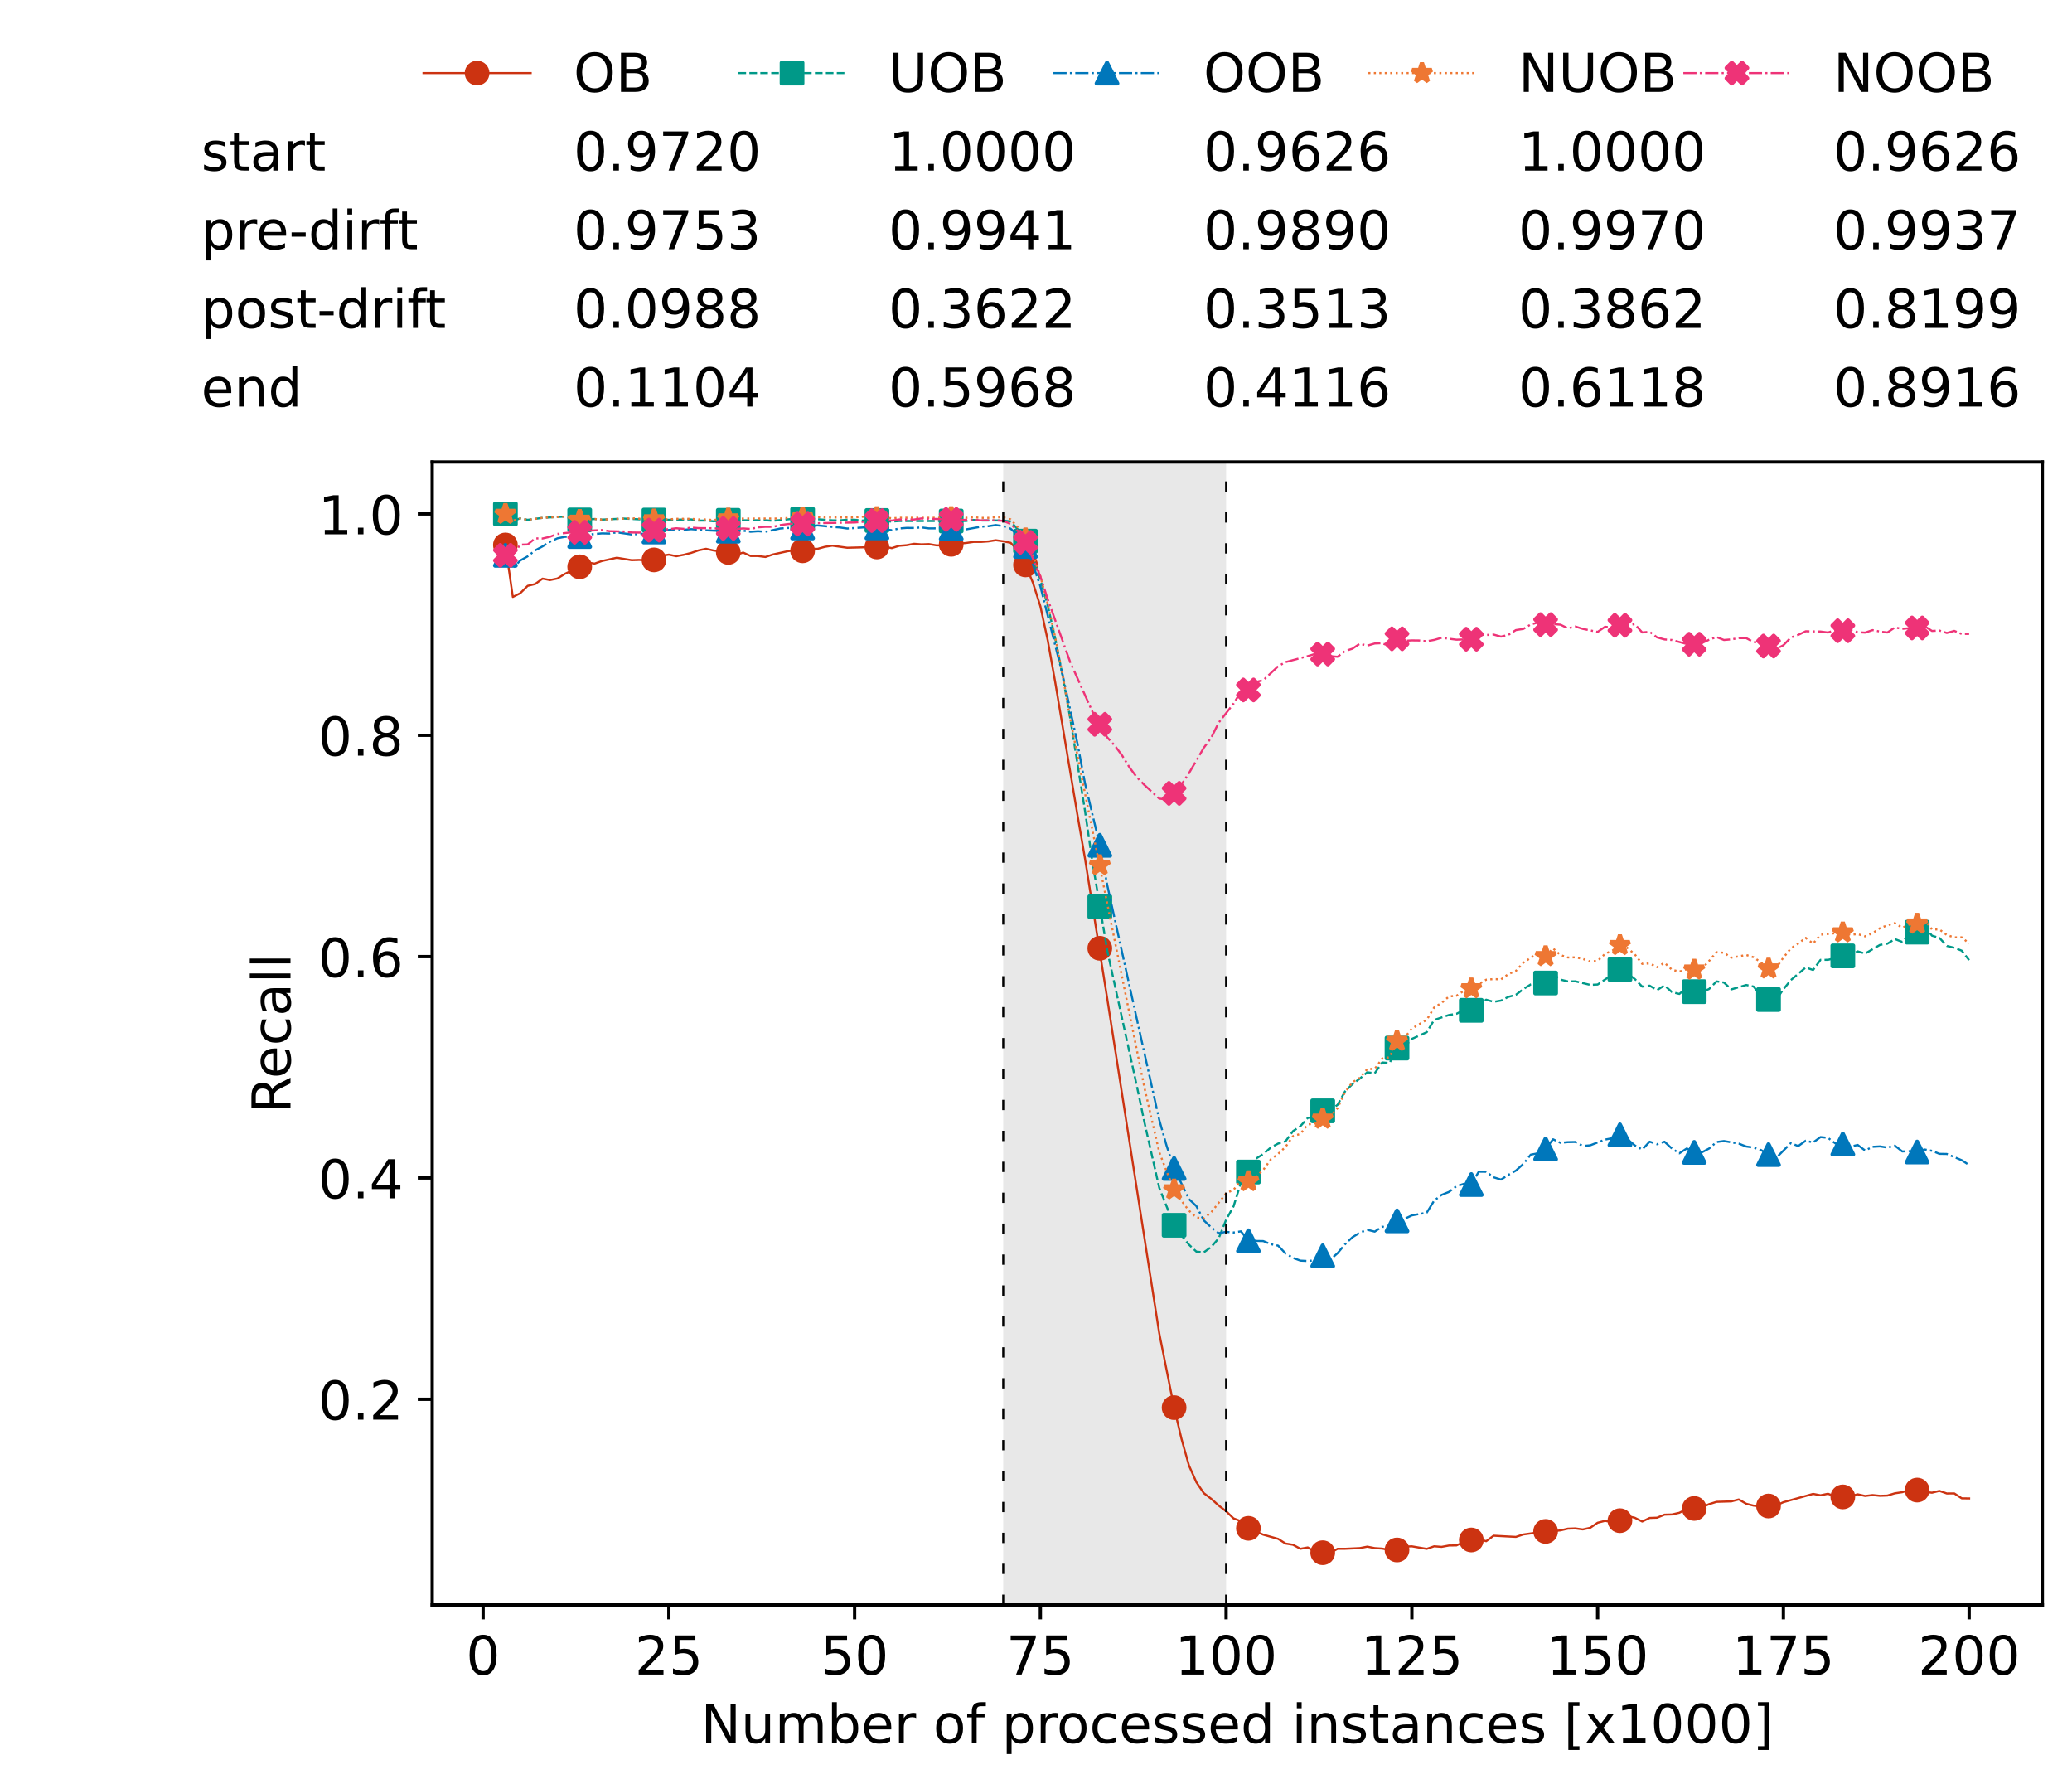 <?xml version="1.0" encoding="utf-8" standalone="no"?>
<!DOCTYPE svg PUBLIC "-//W3C//DTD SVG 1.1//EN"
  "http://www.w3.org/Graphics/SVG/1.1/DTD/svg11.dtd">
<!-- Created with matplotlib (https://matplotlib.org/) -->
<svg height="432.615pt" version="1.1" viewBox="0 0 502.65 432.615" width="502.65pt" xmlns="http://www.w3.org/2000/svg" xmlns:xlink="http://www.w3.org/1999/xlink">
 <defs>
  <style type="text/css">*{stroke-linecap:butt;stroke-linejoin:round;}</style>
 </defs>
 <g id="figure_1">
  <g id="patch_1">
   <path d="M 0 432.615 
L 502.65 432.615 
L 502.65 0 
L 0 0 
z
" style="fill:#ffffff;"/>
  </g>
  <g id="axes_1">
   <g id="patch_2">
    <path d="M 104.85 389.252 
L 495.45 389.252 
L 495.45 112.052 
L 104.85 112.052 
z
" style="fill:#ffffff;"/>
   </g>
   <g id="patch_3">
    <path clip-path="url(#pf87491d82e)" d="M 297.446 389.252 
L 297.446 112.052 
L 243.372 112.052 
L 243.372 389.252 
z
" style="fill:#d3d3d3;opacity:0.5;"/>
   </g>
   <g id="matplotlib.axis_1">
    <g id="xtick_1">
     <g id="line2d_1">
      <defs>
       <path d="M 0 0 
L 0 3.5 
" id="m181b7c7a14" style="stroke:#000000;stroke-width:0.8;"/>
      </defs>
      <g>
       <use style="stroke:#000000;stroke-width:0.8;" x="117.197" xlink:href="#m181b7c7a14" y="389.252"/>
      </g>
     </g>
     <g id="text_1">
      <!-- 0 -->
      <g transform="translate(113.061 406.13)scale(0.13 -0.13)">
       <defs>
        <path d="M 31.781 66.406 
Q 24.172 66.406 20.328 58.906 
Q 16.5 51.422 16.5 36.375 
Q 16.5 21.391 20.328 13.891 
Q 24.172 6.391 31.781 6.391 
Q 39.453 6.391 43.281 13.891 
Q 47.125 21.391 47.125 36.375 
Q 47.125 51.422 43.281 58.906 
Q 39.453 66.406 31.781 66.406 
z
M 31.781 74.219 
Q 44.047 74.219 50.516 64.516 
Q 56.984 54.828 56.984 36.375 
Q 56.984 17.969 50.516 8.266 
Q 44.047 -1.422 31.781 -1.422 
Q 19.531 -1.422 13.062 8.266 
Q 6.594 17.969 6.594 36.375 
Q 6.594 54.828 13.062 64.516 
Q 19.531 74.219 31.781 74.219 
z
" id="DejaVuSans-48"/>
       </defs>
       <use xlink:href="#DejaVuSans-48"/>
      </g>
     </g>
    </g>
    <g id="xtick_2">
     <g id="line2d_2">
      <g>
       <use style="stroke:#000000;stroke-width:0.8;" x="162.259" xlink:href="#m181b7c7a14" y="389.252"/>
      </g>
     </g>
     <g id="text_2">
      <!-- 25 -->
      <g transform="translate(153.988 406.13)scale(0.13 -0.13)">
       <defs>
        <path d="M 19.188 8.297 
L 53.609 8.297 
L 53.609 0 
L 7.328 0 
L 7.328 8.297 
Q 12.938 14.109 22.625 23.891 
Q 32.328 33.688 34.812 36.531 
Q 39.547 41.844 41.422 45.531 
Q 43.312 49.219 43.312 52.781 
Q 43.312 58.594 39.234 62.25 
Q 35.156 65.922 28.609 65.922 
Q 23.969 65.922 18.812 64.312 
Q 13.672 62.703 7.812 59.422 
L 7.812 69.391 
Q 13.766 71.781 18.938 73 
Q 24.125 74.219 28.422 74.219 
Q 39.75 74.219 46.484 68.547 
Q 53.219 62.891 53.219 53.422 
Q 53.219 48.922 51.531 44.891 
Q 49.859 40.875 45.406 35.406 
Q 44.188 33.984 37.641 27.219 
Q 31.109 20.453 19.188 8.297 
z
" id="DejaVuSans-50"/>
        <path d="M 10.797 72.906 
L 49.516 72.906 
L 49.516 64.594 
L 19.828 64.594 
L 19.828 46.734 
Q 21.969 47.469 24.109 47.828 
Q 26.266 48.188 28.422 48.188 
Q 40.625 48.188 47.75 41.5 
Q 54.891 34.812 54.891 23.391 
Q 54.891 11.625 47.562 5.094 
Q 40.234 -1.422 26.906 -1.422 
Q 22.312 -1.422 17.547 -0.641 
Q 12.797 0.141 7.719 1.703 
L 7.719 11.625 
Q 12.109 9.234 16.797 8.062 
Q 21.484 6.891 26.703 6.891 
Q 35.156 6.891 40.078 11.328 
Q 45.016 15.766 45.016 23.391 
Q 45.016 31 40.078 35.438 
Q 35.156 39.891 26.703 39.891 
Q 22.75 39.891 18.812 39.016 
Q 14.891 38.141 10.797 36.281 
z
" id="DejaVuSans-53"/>
       </defs>
       <use xlink:href="#DejaVuSans-50"/>
       <use x="63.623" xlink:href="#DejaVuSans-53"/>
      </g>
     </g>
    </g>
    <g id="xtick_3">
     <g id="line2d_3">
      <g>
       <use style="stroke:#000000;stroke-width:0.8;" x="207.322" xlink:href="#m181b7c7a14" y="389.252"/>
      </g>
     </g>
     <g id="text_3">
      <!-- 50 -->
      <g transform="translate(199.05 406.13)scale(0.13 -0.13)">
       <use xlink:href="#DejaVuSans-53"/>
       <use x="63.623" xlink:href="#DejaVuSans-48"/>
      </g>
     </g>
    </g>
    <g id="xtick_4">
     <g id="line2d_4">
      <g>
       <use style="stroke:#000000;stroke-width:0.8;" x="252.384" xlink:href="#m181b7c7a14" y="389.252"/>
      </g>
     </g>
     <g id="text_4">
      <!-- 75 -->
      <g transform="translate(244.113 406.13)scale(0.13 -0.13)">
       <defs>
        <path d="M 8.203 72.906 
L 55.078 72.906 
L 55.078 68.703 
L 28.609 0 
L 18.312 0 
L 43.219 64.594 
L 8.203 64.594 
z
" id="DejaVuSans-55"/>
       </defs>
       <use xlink:href="#DejaVuSans-55"/>
       <use x="63.623" xlink:href="#DejaVuSans-53"/>
      </g>
     </g>
    </g>
    <g id="xtick_5">
     <g id="line2d_5">
      <g>
       <use style="stroke:#000000;stroke-width:0.8;" x="297.446" xlink:href="#m181b7c7a14" y="389.252"/>
      </g>
     </g>
     <g id="text_5">
      <!-- 100 -->
      <g transform="translate(285.039 406.13)scale(0.13 -0.13)">
       <defs>
        <path d="M 12.406 8.297 
L 28.516 8.297 
L 28.516 63.922 
L 10.984 60.406 
L 10.984 69.391 
L 28.422 72.906 
L 38.281 72.906 
L 38.281 8.297 
L 54.391 8.297 
L 54.391 0 
L 12.406 0 
z
" id="DejaVuSans-49"/>
       </defs>
       <use xlink:href="#DejaVuSans-49"/>
       <use x="63.623" xlink:href="#DejaVuSans-48"/>
       <use x="127.246" xlink:href="#DejaVuSans-48"/>
      </g>
     </g>
    </g>
    <g id="xtick_6">
     <g id="line2d_6">
      <g>
       <use style="stroke:#000000;stroke-width:0.8;" x="342.509" xlink:href="#m181b7c7a14" y="389.252"/>
      </g>
     </g>
     <g id="text_6">
      <!-- 125 -->
      <g transform="translate(330.102 406.13)scale(0.13 -0.13)">
       <use xlink:href="#DejaVuSans-49"/>
       <use x="63.623" xlink:href="#DejaVuSans-50"/>
       <use x="127.246" xlink:href="#DejaVuSans-53"/>
      </g>
     </g>
    </g>
    <g id="xtick_7">
     <g id="line2d_7">
      <g>
       <use style="stroke:#000000;stroke-width:0.8;" x="387.571" xlink:href="#m181b7c7a14" y="389.252"/>
      </g>
     </g>
     <g id="text_7">
      <!-- 150 -->
      <g transform="translate(375.164 406.13)scale(0.13 -0.13)">
       <use xlink:href="#DejaVuSans-49"/>
       <use x="63.623" xlink:href="#DejaVuSans-53"/>
       <use x="127.246" xlink:href="#DejaVuSans-48"/>
      </g>
     </g>
    </g>
    <g id="xtick_8">
     <g id="line2d_8">
      <g>
       <use style="stroke:#000000;stroke-width:0.8;" x="432.633" xlink:href="#m181b7c7a14" y="389.252"/>
      </g>
     </g>
     <g id="text_8">
      <!-- 175 -->
      <g transform="translate(420.226 406.13)scale(0.13 -0.13)">
       <use xlink:href="#DejaVuSans-49"/>
       <use x="63.623" xlink:href="#DejaVuSans-55"/>
       <use x="127.246" xlink:href="#DejaVuSans-53"/>
      </g>
     </g>
    </g>
    <g id="xtick_9">
     <g id="line2d_9">
      <g>
       <use style="stroke:#000000;stroke-width:0.8;" x="477.695" xlink:href="#m181b7c7a14" y="389.252"/>
      </g>
     </g>
     <g id="text_9">
      <!-- 200 -->
      <g transform="translate(465.289 406.13)scale(0.13 -0.13)">
       <use xlink:href="#DejaVuSans-50"/>
       <use x="63.623" xlink:href="#DejaVuSans-48"/>
       <use x="127.246" xlink:href="#DejaVuSans-48"/>
      </g>
     </g>
    </g>
    <g id="text_10">
     <!-- Number of processed instances [x1000] -->
     <g transform="translate(170.025 422.711)scale(0.13 -0.13)">
      <defs>
       <path d="M 9.812 72.906 
L 23.094 72.906 
L 55.422 11.922 
L 55.422 72.906 
L 64.984 72.906 
L 64.984 0 
L 51.703 0 
L 19.391 60.984 
L 19.391 0 
L 9.812 0 
z
" id="DejaVuSans-78"/>
       <path d="M 8.5 21.578 
L 8.5 54.688 
L 17.484 54.688 
L 17.484 21.922 
Q 17.484 14.156 20.5 10.266 
Q 23.531 6.391 29.594 6.391 
Q 36.859 6.391 41.078 11.031 
Q 45.312 15.672 45.312 23.688 
L 45.312 54.688 
L 54.297 54.688 
L 54.297 0 
L 45.312 0 
L 45.312 8.406 
Q 42.047 3.422 37.719 1 
Q 33.406 -1.422 27.688 -1.422 
Q 18.266 -1.422 13.375 4.438 
Q 8.5 10.297 8.5 21.578 
z
M 31.109 56 
z
" id="DejaVuSans-117"/>
       <path d="M 52 44.188 
Q 55.375 50.25 60.062 53.125 
Q 64.75 56 71.094 56 
Q 79.641 56 84.281 50.016 
Q 88.922 44.047 88.922 33.016 
L 88.922 0 
L 79.891 0 
L 79.891 32.719 
Q 79.891 40.578 77.094 44.375 
Q 74.312 48.188 68.609 48.188 
Q 61.625 48.188 57.562 43.547 
Q 53.516 38.922 53.516 30.906 
L 53.516 0 
L 44.484 0 
L 44.484 32.719 
Q 44.484 40.625 41.703 44.406 
Q 38.922 48.188 33.109 48.188 
Q 26.219 48.188 22.156 43.531 
Q 18.109 38.875 18.109 30.906 
L 18.109 0 
L 9.078 0 
L 9.078 54.688 
L 18.109 54.688 
L 18.109 46.188 
Q 21.188 51.219 25.484 53.609 
Q 29.781 56 35.688 56 
Q 41.656 56 45.828 52.969 
Q 50 49.953 52 44.188 
z
" id="DejaVuSans-109"/>
       <path d="M 48.688 27.297 
Q 48.688 37.203 44.609 42.844 
Q 40.531 48.484 33.406 48.484 
Q 26.266 48.484 22.188 42.844 
Q 18.109 37.203 18.109 27.297 
Q 18.109 17.391 22.188 11.75 
Q 26.266 6.109 33.406 6.109 
Q 40.531 6.109 44.609 11.75 
Q 48.688 17.391 48.688 27.297 
z
M 18.109 46.391 
Q 20.953 51.266 25.266 53.625 
Q 29.594 56 35.594 56 
Q 45.562 56 51.781 48.094 
Q 58.016 40.188 58.016 27.297 
Q 58.016 14.406 51.781 6.484 
Q 45.562 -1.422 35.594 -1.422 
Q 29.594 -1.422 25.266 0.953 
Q 20.953 3.328 18.109 8.203 
L 18.109 0 
L 9.078 0 
L 9.078 75.984 
L 18.109 75.984 
z
" id="DejaVuSans-98"/>
       <path d="M 56.203 29.594 
L 56.203 25.203 
L 14.891 25.203 
Q 15.484 15.922 20.484 11.062 
Q 25.484 6.203 34.422 6.203 
Q 39.594 6.203 44.453 7.469 
Q 49.312 8.734 54.109 11.281 
L 54.109 2.781 
Q 49.266 0.734 44.188 -0.344 
Q 39.109 -1.422 33.891 -1.422 
Q 20.797 -1.422 13.156 6.188 
Q 5.516 13.812 5.516 26.812 
Q 5.516 40.234 12.766 48.109 
Q 20.016 56 32.328 56 
Q 43.359 56 49.781 48.891 
Q 56.203 41.797 56.203 29.594 
z
M 47.219 32.234 
Q 47.125 39.594 43.094 43.984 
Q 39.062 48.391 32.422 48.391 
Q 24.906 48.391 20.391 44.141 
Q 15.875 39.891 15.188 32.172 
z
" id="DejaVuSans-101"/>
       <path d="M 41.109 46.297 
Q 39.594 47.172 37.812 47.578 
Q 36.031 48 33.891 48 
Q 26.266 48 22.188 43.047 
Q 18.109 38.094 18.109 28.812 
L 18.109 0 
L 9.078 0 
L 9.078 54.688 
L 18.109 54.688 
L 18.109 46.188 
Q 20.953 51.172 25.484 53.578 
Q 30.031 56 36.531 56 
Q 37.453 56 38.578 55.875 
Q 39.703 55.766 41.062 55.516 
z
" id="DejaVuSans-114"/>
       <path id="DejaVuSans-32"/>
       <path d="M 30.609 48.391 
Q 23.391 48.391 19.188 42.75 
Q 14.984 37.109 14.984 27.297 
Q 14.984 17.484 19.156 11.844 
Q 23.344 6.203 30.609 6.203 
Q 37.797 6.203 41.984 11.859 
Q 46.188 17.531 46.188 27.297 
Q 46.188 37.016 41.984 42.703 
Q 37.797 48.391 30.609 48.391 
z
M 30.609 56 
Q 42.328 56 49.016 48.375 
Q 55.719 40.766 55.719 27.297 
Q 55.719 13.875 49.016 6.219 
Q 42.328 -1.422 30.609 -1.422 
Q 18.844 -1.422 12.172 6.219 
Q 5.516 13.875 5.516 27.297 
Q 5.516 40.766 12.172 48.375 
Q 18.844 56 30.609 56 
z
" id="DejaVuSans-111"/>
       <path d="M 37.109 75.984 
L 37.109 68.5 
L 28.516 68.5 
Q 23.688 68.5 21.797 66.547 
Q 19.922 64.594 19.922 59.516 
L 19.922 54.688 
L 34.719 54.688 
L 34.719 47.703 
L 19.922 47.703 
L 19.922 0 
L 10.891 0 
L 10.891 47.703 
L 2.297 47.703 
L 2.297 54.688 
L 10.891 54.688 
L 10.891 58.5 
Q 10.891 67.625 15.141 71.797 
Q 19.391 75.984 28.609 75.984 
z
" id="DejaVuSans-102"/>
       <path d="M 18.109 8.203 
L 18.109 -20.797 
L 9.078 -20.797 
L 9.078 54.688 
L 18.109 54.688 
L 18.109 46.391 
Q 20.953 51.266 25.266 53.625 
Q 29.594 56 35.594 56 
Q 45.562 56 51.781 48.094 
Q 58.016 40.188 58.016 27.297 
Q 58.016 14.406 51.781 6.484 
Q 45.562 -1.422 35.594 -1.422 
Q 29.594 -1.422 25.266 0.953 
Q 20.953 3.328 18.109 8.203 
z
M 48.688 27.297 
Q 48.688 37.203 44.609 42.844 
Q 40.531 48.484 33.406 48.484 
Q 26.266 48.484 22.188 42.844 
Q 18.109 37.203 18.109 27.297 
Q 18.109 17.391 22.188 11.75 
Q 26.266 6.109 33.406 6.109 
Q 40.531 6.109 44.609 11.75 
Q 48.688 17.391 48.688 27.297 
z
" id="DejaVuSans-112"/>
       <path d="M 48.781 52.594 
L 48.781 44.188 
Q 44.969 46.297 41.141 47.344 
Q 37.312 48.391 33.406 48.391 
Q 24.656 48.391 19.812 42.844 
Q 14.984 37.312 14.984 27.297 
Q 14.984 17.281 19.812 11.734 
Q 24.656 6.203 33.406 6.203 
Q 37.312 6.203 41.141 7.25 
Q 44.969 8.297 48.781 10.406 
L 48.781 2.094 
Q 45.016 0.344 40.984 -0.531 
Q 36.969 -1.422 32.422 -1.422 
Q 20.062 -1.422 12.781 6.344 
Q 5.516 14.109 5.516 27.297 
Q 5.516 40.672 12.859 48.328 
Q 20.219 56 33.016 56 
Q 37.156 56 41.109 55.141 
Q 45.062 54.297 48.781 52.594 
z
" id="DejaVuSans-99"/>
       <path d="M 44.281 53.078 
L 44.281 44.578 
Q 40.484 46.531 36.375 47.5 
Q 32.281 48.484 27.875 48.484 
Q 21.188 48.484 17.844 46.438 
Q 14.5 44.391 14.5 40.281 
Q 14.5 37.156 16.891 35.375 
Q 19.281 33.594 26.516 31.984 
L 29.594 31.297 
Q 39.156 29.25 43.188 25.516 
Q 47.219 21.781 47.219 15.094 
Q 47.219 7.469 41.188 3.016 
Q 35.156 -1.422 24.609 -1.422 
Q 20.219 -1.422 15.453 -0.562 
Q 10.688 0.297 5.422 2 
L 5.422 11.281 
Q 10.406 8.688 15.234 7.391 
Q 20.062 6.109 24.812 6.109 
Q 31.156 6.109 34.562 8.281 
Q 37.984 10.453 37.984 14.406 
Q 37.984 18.062 35.516 20.016 
Q 33.062 21.969 24.703 23.781 
L 21.578 24.516 
Q 13.234 26.266 9.516 29.906 
Q 5.812 33.547 5.812 39.891 
Q 5.812 47.609 11.281 51.797 
Q 16.75 56 26.812 56 
Q 31.781 56 36.172 55.266 
Q 40.578 54.547 44.281 53.078 
z
" id="DejaVuSans-115"/>
       <path d="M 45.406 46.391 
L 45.406 75.984 
L 54.391 75.984 
L 54.391 0 
L 45.406 0 
L 45.406 8.203 
Q 42.578 3.328 38.25 0.953 
Q 33.938 -1.422 27.875 -1.422 
Q 17.969 -1.422 11.734 6.484 
Q 5.516 14.406 5.516 27.297 
Q 5.516 40.188 11.734 48.094 
Q 17.969 56 27.875 56 
Q 33.938 56 38.25 53.625 
Q 42.578 51.266 45.406 46.391 
z
M 14.797 27.297 
Q 14.797 17.391 18.875 11.75 
Q 22.953 6.109 30.078 6.109 
Q 37.203 6.109 41.297 11.75 
Q 45.406 17.391 45.406 27.297 
Q 45.406 37.203 41.297 42.844 
Q 37.203 48.484 30.078 48.484 
Q 22.953 48.484 18.875 42.844 
Q 14.797 37.203 14.797 27.297 
z
" id="DejaVuSans-100"/>
       <path d="M 9.422 54.688 
L 18.406 54.688 
L 18.406 0 
L 9.422 0 
z
M 9.422 75.984 
L 18.406 75.984 
L 18.406 64.594 
L 9.422 64.594 
z
" id="DejaVuSans-105"/>
       <path d="M 54.891 33.016 
L 54.891 0 
L 45.906 0 
L 45.906 32.719 
Q 45.906 40.484 42.875 44.328 
Q 39.844 48.188 33.797 48.188 
Q 26.516 48.188 22.312 43.547 
Q 18.109 38.922 18.109 30.906 
L 18.109 0 
L 9.078 0 
L 9.078 54.688 
L 18.109 54.688 
L 18.109 46.188 
Q 21.344 51.125 25.703 53.562 
Q 30.078 56 35.797 56 
Q 45.219 56 50.047 50.172 
Q 54.891 44.344 54.891 33.016 
z
" id="DejaVuSans-110"/>
       <path d="M 18.312 70.219 
L 18.312 54.688 
L 36.812 54.688 
L 36.812 47.703 
L 18.312 47.703 
L 18.312 18.016 
Q 18.312 11.328 20.141 9.422 
Q 21.969 7.516 27.594 7.516 
L 36.812 7.516 
L 36.812 0 
L 27.594 0 
Q 17.188 0 13.234 3.875 
Q 9.281 7.766 9.281 18.016 
L 9.281 47.703 
L 2.688 47.703 
L 2.688 54.688 
L 9.281 54.688 
L 9.281 70.219 
z
" id="DejaVuSans-116"/>
       <path d="M 34.281 27.484 
Q 23.391 27.484 19.188 25 
Q 14.984 22.516 14.984 16.5 
Q 14.984 11.719 18.141 8.906 
Q 21.297 6.109 26.703 6.109 
Q 34.188 6.109 38.703 11.406 
Q 43.219 16.703 43.219 25.484 
L 43.219 27.484 
z
M 52.203 31.203 
L 52.203 0 
L 43.219 0 
L 43.219 8.297 
Q 40.141 3.328 35.547 0.953 
Q 30.953 -1.422 24.312 -1.422 
Q 15.922 -1.422 10.953 3.297 
Q 6 8.016 6 15.922 
Q 6 25.141 12.172 29.828 
Q 18.359 34.516 30.609 34.516 
L 43.219 34.516 
L 43.219 35.406 
Q 43.219 41.609 39.141 45 
Q 35.062 48.391 27.688 48.391 
Q 23 48.391 18.547 47.266 
Q 14.109 46.141 10.016 43.891 
L 10.016 52.203 
Q 14.938 54.109 19.578 55.047 
Q 24.219 56 28.609 56 
Q 40.484 56 46.344 49.844 
Q 52.203 43.703 52.203 31.203 
z
" id="DejaVuSans-97"/>
       <path d="M 8.594 75.984 
L 29.297 75.984 
L 29.297 69 
L 17.578 69 
L 17.578 -6.203 
L 29.297 -6.203 
L 29.297 -13.188 
L 8.594 -13.188 
z
" id="DejaVuSans-91"/>
       <path d="M 54.891 54.688 
L 35.109 28.078 
L 55.906 0 
L 45.312 0 
L 29.391 21.484 
L 13.484 0 
L 2.875 0 
L 24.125 28.609 
L 4.688 54.688 
L 15.281 54.688 
L 29.781 35.203 
L 44.281 54.688 
z
" id="DejaVuSans-120"/>
       <path d="M 30.422 75.984 
L 30.422 -13.188 
L 9.719 -13.188 
L 9.719 -6.203 
L 21.391 -6.203 
L 21.391 69 
L 9.719 69 
L 9.719 75.984 
z
" id="DejaVuSans-93"/>
      </defs>
      <use xlink:href="#DejaVuSans-78"/>
      <use x="74.805" xlink:href="#DejaVuSans-117"/>
      <use x="138.184" xlink:href="#DejaVuSans-109"/>
      <use x="235.596" xlink:href="#DejaVuSans-98"/>
      <use x="299.072" xlink:href="#DejaVuSans-101"/>
      <use x="360.596" xlink:href="#DejaVuSans-114"/>
      <use x="401.709" xlink:href="#DejaVuSans-32"/>
      <use x="433.496" xlink:href="#DejaVuSans-111"/>
      <use x="494.678" xlink:href="#DejaVuSans-102"/>
      <use x="529.883" xlink:href="#DejaVuSans-32"/>
      <use x="561.67" xlink:href="#DejaVuSans-112"/>
      <use x="625.146" xlink:href="#DejaVuSans-114"/>
      <use x="664.01" xlink:href="#DejaVuSans-111"/>
      <use x="725.191" xlink:href="#DejaVuSans-99"/>
      <use x="780.172" xlink:href="#DejaVuSans-101"/>
      <use x="841.695" xlink:href="#DejaVuSans-115"/>
      <use x="893.795" xlink:href="#DejaVuSans-115"/>
      <use x="945.895" xlink:href="#DejaVuSans-101"/>
      <use x="1007.418" xlink:href="#DejaVuSans-100"/>
      <use x="1070.895" xlink:href="#DejaVuSans-32"/>
      <use x="1102.682" xlink:href="#DejaVuSans-105"/>
      <use x="1130.465" xlink:href="#DejaVuSans-110"/>
      <use x="1193.844" xlink:href="#DejaVuSans-115"/>
      <use x="1245.943" xlink:href="#DejaVuSans-116"/>
      <use x="1285.152" xlink:href="#DejaVuSans-97"/>
      <use x="1346.432" xlink:href="#DejaVuSans-110"/>
      <use x="1409.811" xlink:href="#DejaVuSans-99"/>
      <use x="1464.791" xlink:href="#DejaVuSans-101"/>
      <use x="1526.314" xlink:href="#DejaVuSans-115"/>
      <use x="1578.414" xlink:href="#DejaVuSans-32"/>
      <use x="1610.201" xlink:href="#DejaVuSans-91"/>
      <use x="1649.215" xlink:href="#DejaVuSans-120"/>
      <use x="1708.395" xlink:href="#DejaVuSans-49"/>
      <use x="1772.018" xlink:href="#DejaVuSans-48"/>
      <use x="1835.641" xlink:href="#DejaVuSans-48"/>
      <use x="1899.264" xlink:href="#DejaVuSans-48"/>
      <use x="1962.887" xlink:href="#DejaVuSans-93"/>
     </g>
    </g>
   </g>
   <g id="matplotlib.axis_2">
    <g id="ytick_1">
     <g id="line2d_10">
      <defs>
       <path d="M 0 0 
L -3.5 0 
" id="m491e35021d" style="stroke:#000000;stroke-width:0.8;"/>
      </defs>
      <g>
       <use style="stroke:#000000;stroke-width:0.8;" x="104.85" xlink:href="#m491e35021d" y="339.375"/>
      </g>
     </g>
     <g id="text_11">
      <!-- 0.2 -->
      <g transform="translate(77.176 344.314)scale(0.13 -0.13)">
       <defs>
        <path d="M 10.688 12.406 
L 21 12.406 
L 21 0 
L 10.688 0 
z
" id="DejaVuSans-46"/>
       </defs>
       <use xlink:href="#DejaVuSans-48"/>
       <use x="63.623" xlink:href="#DejaVuSans-46"/>
       <use x="95.41" xlink:href="#DejaVuSans-50"/>
      </g>
     </g>
    </g>
    <g id="ytick_2">
     <g id="line2d_11">
      <g>
       <use style="stroke:#000000;stroke-width:0.8;" x="104.85" xlink:href="#m491e35021d" y="285.694"/>
      </g>
     </g>
     <g id="text_12">
      <!-- 0.4 -->
      <g transform="translate(77.176 290.633)scale(0.13 -0.13)">
       <defs>
        <path d="M 37.797 64.312 
L 12.891 25.391 
L 37.797 25.391 
z
M 35.203 72.906 
L 47.609 72.906 
L 47.609 25.391 
L 58.016 25.391 
L 58.016 17.188 
L 47.609 17.188 
L 47.609 0 
L 37.797 0 
L 37.797 17.188 
L 4.891 17.188 
L 4.891 26.703 
z
" id="DejaVuSans-52"/>
       </defs>
       <use xlink:href="#DejaVuSans-48"/>
       <use x="63.623" xlink:href="#DejaVuSans-46"/>
       <use x="95.41" xlink:href="#DejaVuSans-52"/>
      </g>
     </g>
    </g>
    <g id="ytick_3">
     <g id="line2d_12">
      <g>
       <use style="stroke:#000000;stroke-width:0.8;" x="104.85" xlink:href="#m491e35021d" y="232.013"/>
      </g>
     </g>
     <g id="text_13">
      <!-- 0.6 -->
      <g transform="translate(77.176 236.952)scale(0.13 -0.13)">
       <defs>
        <path d="M 33.016 40.375 
Q 26.375 40.375 22.484 35.828 
Q 18.609 31.297 18.609 23.391 
Q 18.609 15.531 22.484 10.953 
Q 26.375 6.391 33.016 6.391 
Q 39.656 6.391 43.531 10.953 
Q 47.406 15.531 47.406 23.391 
Q 47.406 31.297 43.531 35.828 
Q 39.656 40.375 33.016 40.375 
z
M 52.594 71.297 
L 52.594 62.312 
Q 48.875 64.062 45.094 64.984 
Q 41.312 65.922 37.594 65.922 
Q 27.828 65.922 22.672 59.328 
Q 17.531 52.734 16.797 39.406 
Q 19.672 43.656 24.016 45.922 
Q 28.375 48.188 33.594 48.188 
Q 44.578 48.188 50.953 41.516 
Q 57.328 34.859 57.328 23.391 
Q 57.328 12.156 50.688 5.359 
Q 44.047 -1.422 33.016 -1.422 
Q 20.359 -1.422 13.672 8.266 
Q 6.984 17.969 6.984 36.375 
Q 6.984 53.656 15.188 63.938 
Q 23.391 74.219 37.203 74.219 
Q 40.922 74.219 44.703 73.484 
Q 48.484 72.75 52.594 71.297 
z
" id="DejaVuSans-54"/>
       </defs>
       <use xlink:href="#DejaVuSans-48"/>
       <use x="63.623" xlink:href="#DejaVuSans-46"/>
       <use x="95.41" xlink:href="#DejaVuSans-54"/>
      </g>
     </g>
    </g>
    <g id="ytick_4">
     <g id="line2d_13">
      <g>
       <use style="stroke:#000000;stroke-width:0.8;" x="104.85" xlink:href="#m491e35021d" y="178.332"/>
      </g>
     </g>
     <g id="text_14">
      <!-- 0.8 -->
      <g transform="translate(77.176 183.271)scale(0.13 -0.13)">
       <defs>
        <path d="M 31.781 34.625 
Q 24.75 34.625 20.719 30.859 
Q 16.703 27.094 16.703 20.516 
Q 16.703 13.922 20.719 10.156 
Q 24.75 6.391 31.781 6.391 
Q 38.812 6.391 42.859 10.172 
Q 46.922 13.969 46.922 20.516 
Q 46.922 27.094 42.891 30.859 
Q 38.875 34.625 31.781 34.625 
z
M 21.922 38.812 
Q 15.578 40.375 12.031 44.719 
Q 8.5 49.078 8.5 55.328 
Q 8.5 64.062 14.719 69.141 
Q 20.953 74.219 31.781 74.219 
Q 42.672 74.219 48.875 69.141 
Q 55.078 64.062 55.078 55.328 
Q 55.078 49.078 51.531 44.719 
Q 48 40.375 41.703 38.812 
Q 48.828 37.156 52.797 32.312 
Q 56.781 27.484 56.781 20.516 
Q 56.781 9.906 50.312 4.234 
Q 43.844 -1.422 31.781 -1.422 
Q 19.734 -1.422 13.25 4.234 
Q 6.781 9.906 6.781 20.516 
Q 6.781 27.484 10.781 32.312 
Q 14.797 37.156 21.922 38.812 
z
M 18.312 54.391 
Q 18.312 48.734 21.844 45.562 
Q 25.391 42.391 31.781 42.391 
Q 38.141 42.391 41.719 45.562 
Q 45.312 48.734 45.312 54.391 
Q 45.312 60.062 41.719 63.234 
Q 38.141 66.406 31.781 66.406 
Q 25.391 66.406 21.844 63.234 
Q 18.312 60.062 18.312 54.391 
z
" id="DejaVuSans-56"/>
       </defs>
       <use xlink:href="#DejaVuSans-48"/>
       <use x="63.623" xlink:href="#DejaVuSans-46"/>
       <use x="95.41" xlink:href="#DejaVuSans-56"/>
      </g>
     </g>
    </g>
    <g id="ytick_5">
     <g id="line2d_14">
      <g>
       <use style="stroke:#000000;stroke-width:0.8;" x="104.85" xlink:href="#m491e35021d" y="124.652"/>
      </g>
     </g>
     <g id="text_15">
      <!-- 1.0 -->
      <g transform="translate(77.176 129.591)scale(0.13 -0.13)">
       <use xlink:href="#DejaVuSans-49"/>
       <use x="63.623" xlink:href="#DejaVuSans-46"/>
       <use x="95.41" xlink:href="#DejaVuSans-48"/>
      </g>
     </g>
    </g>
    <g id="text_16">
     <!-- Recall -->
     <g transform="translate(70.472 270.044)rotate(-90)scale(0.13 -0.13)">
      <defs>
       <path d="M 44.391 34.188 
Q 47.562 33.109 50.562 29.594 
Q 53.562 26.078 56.594 19.922 
L 66.609 0 
L 56 0 
L 46.688 18.703 
Q 43.062 26.031 39.672 28.422 
Q 36.281 30.812 30.422 30.812 
L 19.672 30.812 
L 19.672 0 
L 9.812 0 
L 9.812 72.906 
L 32.078 72.906 
Q 44.578 72.906 50.734 67.672 
Q 56.891 62.453 56.891 51.906 
Q 56.891 45.016 53.688 40.469 
Q 50.484 35.938 44.391 34.188 
z
M 19.672 64.797 
L 19.672 38.922 
L 32.078 38.922 
Q 39.203 38.922 42.844 42.219 
Q 46.484 45.516 46.484 51.906 
Q 46.484 58.297 42.844 61.547 
Q 39.203 64.797 32.078 64.797 
z
" id="DejaVuSans-82"/>
       <path d="M 9.422 75.984 
L 18.406 75.984 
L 18.406 0 
L 9.422 0 
z
" id="DejaVuSans-108"/>
      </defs>
      <use xlink:href="#DejaVuSans-82"/>
      <use x="64.982" xlink:href="#DejaVuSans-101"/>
      <use x="126.506" xlink:href="#DejaVuSans-99"/>
      <use x="181.486" xlink:href="#DejaVuSans-97"/>
      <use x="242.766" xlink:href="#DejaVuSans-108"/>
      <use x="270.549" xlink:href="#DejaVuSans-108"/>
     </g>
    </g>
   </g>
   <g id="line2d_15"/>
   <g id="line2d_16"/>
   <g id="line2d_17"/>
   <g id="line2d_18"/>
   <g id="line2d_19"/>
   <g id="line2d_20">
    <path clip-path="url(#pf87491d82e)" d="M 122.605 132.177 
L 124.407 144.781 
L 126.21 143.87 
L 128.012 142.088 
L 129.815 141.651 
L 131.617 140.343 
L 133.419 140.686 
L 135.222 140.31 
L 137.024 139.185 
L 140.629 137.476 
L 142.432 136.407 
L 144.234 136.694 
L 146.037 136.059 
L 149.642 135.268 
L 153.247 135.861 
L 155.049 135.799 
L 156.852 135.887 
L 158.654 135.796 
L 160.457 134.793 
L 162.259 134.517 
L 164.062 134.901 
L 165.864 134.558 
L 167.667 134.1 
L 169.469 133.478 
L 171.272 133.098 
L 173.074 133.509 
L 176.679 133.978 
L 178.482 134.611 
L 180.284 134.013 
L 182.087 134.844 
L 183.889 134.855 
L 185.692 135.088 
L 187.494 134.48 
L 191.099 133.687 
L 192.902 133.466 
L 194.704 133.587 
L 196.507 133.077 
L 198.309 133.115 
L 200.112 132.623 
L 201.914 132.34 
L 205.519 132.848 
L 210.927 132.706 
L 214.532 132.561 
L 216.334 132.938 
L 218.137 132.369 
L 219.939 132.227 
L 221.742 131.887 
L 223.544 132.027 
L 225.347 131.961 
L 227.149 132.263 
L 228.952 132.294 
L 230.754 132.014 
L 234.359 131.692 
L 236.162 131.435 
L 237.964 131.436 
L 239.767 131.308 
L 241.569 131.025 
L 243.372 131.278 
L 245.174 131.647 
L 246.976 133.553 
L 248.779 137.007 
L 250.581 141.35 
L 252.384 147.033 
L 254.186 155.359 
L 255.989 165.469 
L 261.396 197.73 
L 263.199 208.168 
L 268.606 242.191 
L 281.224 323.359 
L 284.829 341.396 
L 286.631 349.006 
L 288.434 355.438 
L 290.236 359.496 
L 292.039 362.139 
L 293.841 363.52 
L 295.644 365.142 
L 297.446 366.531 
L 299.249 368.269 
L 301.051 368.936 
L 302.854 370.677 
L 306.459 372.213 
L 310.064 373.233 
L 311.866 374.37 
L 313.669 374.66 
L 315.471 375.637 
L 317.274 375.305 
L 319.076 376.472 
L 322.681 376.652 
L 324.484 375.635 
L 326.286 375.635 
L 329.891 375.467 
L 331.694 375.114 
L 333.496 375.473 
L 335.299 375.586 
L 337.101 375.929 
L 338.904 375.92 
L 340.706 375.1 
L 342.509 375.042 
L 346.114 375.654 
L 347.916 375.03 
L 349.719 375.167 
L 351.521 374.841 
L 353.324 374.818 
L 355.126 373.985 
L 356.928 373.497 
L 358.731 373.227 
L 360.533 373.801 
L 362.336 372.461 
L 365.941 372.659 
L 367.743 372.751 
L 369.546 372.164 
L 374.953 371.422 
L 376.756 371.377 
L 378.558 371.173 
L 380.361 370.755 
L 382.163 370.693 
L 383.966 370.942 
L 385.768 370.551 
L 387.571 369.319 
L 389.373 368.863 
L 391.176 369.201 
L 392.978 368.819 
L 394.781 367.695 
L 396.583 368.11 
L 398.386 369.025 
L 400.188 368.157 
L 401.991 368.095 
L 403.793 367.361 
L 405.596 367.312 
L 407.398 366.9 
L 409.201 365.976 
L 411.003 365.853 
L 412.806 365.609 
L 414.608 364.809 
L 416.411 364.246 
L 420.016 364.138 
L 421.818 363.67 
L 423.621 364.714 
L 425.423 365.17 
L 427.226 365.318 
L 430.831 365.133 
L 432.633 364.334 
L 439.843 362.321 
L 441.646 362.66 
L 443.448 362.287 
L 445.251 362.942 
L 447.053 363.051 
L 448.856 362.88 
L 450.658 362.423 
L 452.461 362.824 
L 454.263 362.606 
L 456.066 362.788 
L 457.868 362.725 
L 459.671 362.177 
L 461.473 361.914 
L 463.276 361.322 
L 465.078 361.394 
L 466.881 361.851 
L 468.683 362.031 
L 470.485 361.596 
L 472.288 362.22 
L 474.09 362.204 
L 475.893 363.393 
L 477.695 363.42 
L 477.695 363.42 
" style="fill:none;stroke:#cc3311;stroke-linecap:square;stroke-width:0.5;"/>
    <defs>
     <path d="M 0 2.5 
C 0.663 2.5 1.299 2.237 1.768 1.768 
C 2.237 1.299 2.5 0.663 2.5 0 
C 2.5 -0.663 2.237 -1.299 1.768 -1.768 
C 1.299 -2.237 0.663 -2.5 0 -2.5 
C -0.663 -2.5 -1.299 -2.237 -1.768 -1.768 
C -2.237 -1.299 -2.5 -0.663 -2.5 0 
C -2.5 0.663 -2.237 1.299 -1.768 1.768 
C -1.299 2.237 -0.663 2.5 0 2.5 
z
" id="mbb6c907563" style="stroke:#cc3311;"/>
    </defs>
    <g clip-path="url(#pf87491d82e)">
     <use style="fill:#cc3311;stroke:#cc3311;" x="122.605" xlink:href="#mbb6c907563" y="132.177"/>
     <use style="fill:#cc3311;stroke:#cc3311;" x="140.629" xlink:href="#mbb6c907563" y="137.476"/>
     <use style="fill:#cc3311;stroke:#cc3311;" x="158.654" xlink:href="#mbb6c907563" y="135.796"/>
     <use style="fill:#cc3311;stroke:#cc3311;" x="176.679" xlink:href="#mbb6c907563" y="133.978"/>
     <use style="fill:#cc3311;stroke:#cc3311;" x="194.704" xlink:href="#mbb6c907563" y="133.587"/>
     <use style="fill:#cc3311;stroke:#cc3311;" x="212.729" xlink:href="#mbb6c907563" y="132.657"/>
     <use style="fill:#cc3311;stroke:#cc3311;" x="230.754" xlink:href="#mbb6c907563" y="132.014"/>
     <use style="fill:#cc3311;stroke:#cc3311;" x="248.779" xlink:href="#mbb6c907563" y="137.007"/>
     <use style="fill:#cc3311;stroke:#cc3311;" x="266.804" xlink:href="#mbb6c907563" y="229.991"/>
     <use style="fill:#cc3311;stroke:#cc3311;" x="284.829" xlink:href="#mbb6c907563" y="341.396"/>
     <use style="fill:#cc3311;stroke:#cc3311;" x="302.854" xlink:href="#mbb6c907563" y="370.677"/>
     <use style="fill:#cc3311;stroke:#cc3311;" x="320.879" xlink:href="#mbb6c907563" y="376.592"/>
     <use style="fill:#cc3311;stroke:#cc3311;" x="338.904" xlink:href="#mbb6c907563" y="375.92"/>
     <use style="fill:#cc3311;stroke:#cc3311;" x="356.928" xlink:href="#mbb6c907563" y="373.497"/>
     <use style="fill:#cc3311;stroke:#cc3311;" x="374.953" xlink:href="#mbb6c907563" y="371.422"/>
     <use style="fill:#cc3311;stroke:#cc3311;" x="392.978" xlink:href="#mbb6c907563" y="368.819"/>
     <use style="fill:#cc3311;stroke:#cc3311;" x="411.003" xlink:href="#mbb6c907563" y="365.853"/>
     <use style="fill:#cc3311;stroke:#cc3311;" x="429.028" xlink:href="#mbb6c907563" y="365.261"/>
     <use style="fill:#cc3311;stroke:#cc3311;" x="447.053" xlink:href="#mbb6c907563" y="363.051"/>
     <use style="fill:#cc3311;stroke:#cc3311;" x="465.078" xlink:href="#mbb6c907563" y="361.394"/>
    </g>
   </g>
   <g id="line2d_21"/>
   <g id="line2d_22"/>
   <g id="line2d_23"/>
   <g id="line2d_24"/>
   <g id="line2d_25">
    <path clip-path="url(#pf87491d82e)" d="M 122.605 124.652 
L 124.407 126.288 
L 126.21 125.743 
L 128.012 126.075 
L 131.617 125.6 
L 137.024 125.284 
L 138.827 125.792 
L 140.629 126.102 
L 144.234 125.879 
L 146.037 126.017 
L 151.444 125.776 
L 158.654 126.134 
L 167.667 125.976 
L 169.469 126.258 
L 171.272 126.258 
L 173.074 126.43 
L 176.679 126.198 
L 185.692 126.182 
L 187.494 126.312 
L 192.902 125.786 
L 194.704 125.921 
L 196.507 125.795 
L 201.914 126.201 
L 203.717 126.201 
L 205.519 126.053 
L 207.322 126.053 
L 209.124 126.26 
L 210.927 126.122 
L 216.334 126.509 
L 218.137 126.368 
L 234.359 126.351 
L 236.162 126.102 
L 237.964 126.241 
L 243.372 126.233 
L 245.174 126.48 
L 246.976 128.473 
L 248.779 131.256 
L 250.581 135.282 
L 252.384 140.563 
L 254.186 146.896 
L 255.989 154.833 
L 257.791 163.944 
L 259.594 174.027 
L 263.199 196.588 
L 265.001 208.953 
L 268.606 230.527 
L 272.211 247.008 
L 275.816 263.538 
L 277.619 272.141 
L 281.224 288.077 
L 284.829 297.173 
L 286.631 299.658 
L 288.434 301.876 
L 290.236 303.565 
L 292.039 303.733 
L 293.841 302.428 
L 295.644 300.332 
L 297.446 295.833 
L 299.249 292.59 
L 301.051 286.792 
L 302.854 284.26 
L 304.656 281.034 
L 306.459 279.889 
L 308.261 278.327 
L 310.064 277.348 
L 311.866 276.796 
L 313.669 274.337 
L 315.471 273.129 
L 317.274 271.125 
L 319.076 270.883 
L 320.879 269.424 
L 322.681 269.251 
L 324.484 267.963 
L 326.286 264.724 
L 328.089 262.942 
L 329.891 261.593 
L 331.694 260.063 
L 333.496 260.309 
L 335.299 257.686 
L 337.101 257.829 
L 338.904 254.196 
L 340.706 253.87 
L 342.509 251.967 
L 346.114 250.345 
L 347.916 247.375 
L 351.521 246.168 
L 353.324 245.884 
L 355.126 244.965 
L 356.928 245.041 
L 358.731 243.895 
L 360.533 242.455 
L 362.336 242.985 
L 364.138 242.67 
L 365.941 241.771 
L 367.743 241.278 
L 369.546 239.894 
L 371.348 238.753 
L 373.151 238.314 
L 374.953 238.412 
L 376.756 236.216 
L 378.558 237.585 
L 380.361 238.021 
L 382.163 238.002 
L 385.768 238.864 
L 387.571 238.779 
L 392.978 235.135 
L 394.781 236.088 
L 396.583 237.437 
L 398.386 239.291 
L 400.188 239.053 
L 401.991 240.133 
L 403.793 238.995 
L 405.596 240.614 
L 407.398 241.066 
L 409.201 239.531 
L 411.003 240.507 
L 412.806 240.632 
L 414.608 239.872 
L 416.411 238.023 
L 418.213 238.293 
L 420.016 239.96 
L 423.621 238.894 
L 425.423 239.279 
L 427.226 241.565 
L 429.028 242.423 
L 430.831 242.524 
L 432.633 239.941 
L 434.436 237.713 
L 438.041 234.65 
L 439.843 235.249 
L 441.646 232.795 
L 443.448 232.787 
L 445.251 232.384 
L 447.053 231.838 
L 448.856 231.751 
L 450.658 230.737 
L 452.461 231.274 
L 456.066 229.168 
L 457.868 228.876 
L 459.671 227.749 
L 461.473 228.444 
L 463.276 226.58 
L 465.078 226.08 
L 466.881 224.739 
L 468.683 226.934 
L 470.485 227.469 
L 472.288 229.422 
L 474.09 229.866 
L 475.893 230.568 
L 477.695 232.868 
L 477.695 232.868 
" style="fill:none;stroke:#009988;stroke-dasharray:1.85,0.8;stroke-dashoffset:0;stroke-width:0.5;"/>
    <defs>
     <path d="M -2.5 2.5 
L 2.5 2.5 
L 2.5 -2.5 
L -2.5 -2.5 
z
" id="me0126d34e5" style="stroke:#009988;stroke-linejoin:miter;"/>
    </defs>
    <g clip-path="url(#pf87491d82e)">
     <use style="fill:#009988;stroke:#009988;stroke-linejoin:miter;" x="122.605" xlink:href="#me0126d34e5" y="124.652"/>
     <use style="fill:#009988;stroke:#009988;stroke-linejoin:miter;" x="140.629" xlink:href="#me0126d34e5" y="126.102"/>
     <use style="fill:#009988;stroke:#009988;stroke-linejoin:miter;" x="158.654" xlink:href="#me0126d34e5" y="126.134"/>
     <use style="fill:#009988;stroke:#009988;stroke-linejoin:miter;" x="176.679" xlink:href="#me0126d34e5" y="126.198"/>
     <use style="fill:#009988;stroke:#009988;stroke-linejoin:miter;" x="194.704" xlink:href="#me0126d34e5" y="125.921"/>
     <use style="fill:#009988;stroke:#009988;stroke-linejoin:miter;" x="212.729" xlink:href="#me0126d34e5" y="126.233"/>
     <use style="fill:#009988;stroke:#009988;stroke-linejoin:miter;" x="230.754" xlink:href="#me0126d34e5" y="126.364"/>
     <use style="fill:#009988;stroke:#009988;stroke-linejoin:miter;" x="248.779" xlink:href="#me0126d34e5" y="131.256"/>
     <use style="fill:#009988;stroke:#009988;stroke-linejoin:miter;" x="266.804" xlink:href="#me0126d34e5" y="219.912"/>
     <use style="fill:#009988;stroke:#009988;stroke-linejoin:miter;" x="284.829" xlink:href="#me0126d34e5" y="297.173"/>
     <use style="fill:#009988;stroke:#009988;stroke-linejoin:miter;" x="302.854" xlink:href="#me0126d34e5" y="284.26"/>
     <use style="fill:#009988;stroke:#009988;stroke-linejoin:miter;" x="320.879" xlink:href="#me0126d34e5" y="269.424"/>
     <use style="fill:#009988;stroke:#009988;stroke-linejoin:miter;" x="338.904" xlink:href="#me0126d34e5" y="254.196"/>
     <use style="fill:#009988;stroke:#009988;stroke-linejoin:miter;" x="356.928" xlink:href="#me0126d34e5" y="245.041"/>
     <use style="fill:#009988;stroke:#009988;stroke-linejoin:miter;" x="374.953" xlink:href="#me0126d34e5" y="238.412"/>
     <use style="fill:#009988;stroke:#009988;stroke-linejoin:miter;" x="392.978" xlink:href="#me0126d34e5" y="235.135"/>
     <use style="fill:#009988;stroke:#009988;stroke-linejoin:miter;" x="411.003" xlink:href="#me0126d34e5" y="240.507"/>
     <use style="fill:#009988;stroke:#009988;stroke-linejoin:miter;" x="429.028" xlink:href="#me0126d34e5" y="242.423"/>
     <use style="fill:#009988;stroke:#009988;stroke-linejoin:miter;" x="447.053" xlink:href="#me0126d34e5" y="231.838"/>
     <use style="fill:#009988;stroke:#009988;stroke-linejoin:miter;" x="465.078" xlink:href="#me0126d34e5" y="226.08"/>
    </g>
   </g>
   <g id="line2d_26"/>
   <g id="line2d_27"/>
   <g id="line2d_28"/>
   <g id="line2d_29"/>
   <g id="line2d_30">
    <path clip-path="url(#pf87491d82e)" d="M 122.605 134.686 
L 124.407 137.852 
L 126.21 135.937 
L 128.012 134.929 
L 129.815 133.484 
L 131.617 132.52 
L 133.419 131.396 
L 135.222 130.553 
L 137.024 130.205 
L 140.629 130.128 
L 142.432 129.672 
L 146.037 129.364 
L 147.839 129.404 
L 149.642 129.107 
L 153.247 129.635 
L 156.852 129.392 
L 160.457 128.721 
L 164.062 128.364 
L 165.864 128.491 
L 167.667 128.339 
L 171.272 128.615 
L 174.877 128.779 
L 178.482 128.837 
L 180.284 128.708 
L 182.087 128.974 
L 183.889 128.846 
L 185.692 128.965 
L 189.297 128.175 
L 191.099 128.049 
L 194.704 128.054 
L 196.507 127.671 
L 198.309 127.433 
L 201.914 127.796 
L 203.717 127.923 
L 205.519 128.184 
L 210.927 127.823 
L 216.334 128.593 
L 218.137 128.17 
L 219.939 128.031 
L 221.742 128.047 
L 223.544 127.916 
L 225.347 128.152 
L 232.557 128.106 
L 234.359 128.395 
L 237.964 127.749 
L 239.767 127.623 
L 241.569 127.347 
L 243.372 127.602 
L 245.174 128.228 
L 246.976 129.853 
L 248.779 132.542 
L 250.581 136.922 
L 252.384 142.2 
L 257.791 163.671 
L 261.396 180.39 
L 263.199 189.933 
L 266.804 205.011 
L 268.606 214.649 
L 275.816 247.299 
L 281.224 271.601 
L 283.026 277.942 
L 284.829 283.385 
L 288.434 290.823 
L 290.236 292.528 
L 292.039 295.988 
L 293.841 297.695 
L 295.644 299.093 
L 297.446 298.769 
L 299.249 298.926 
L 301.051 298.643 
L 302.854 300.937 
L 306.459 301.003 
L 308.261 301.751 
L 310.064 302.117 
L 311.866 304.009 
L 313.669 305.087 
L 315.471 305.748 
L 317.274 305.837 
L 319.076 305.657 
L 320.879 304.576 
L 322.681 305.533 
L 324.484 303.942 
L 326.286 301.783 
L 328.089 300.072 
L 329.891 298.969 
L 331.694 298.262 
L 333.496 298.715 
L 335.299 297.506 
L 337.101 297.784 
L 338.904 296.103 
L 340.706 295.635 
L 342.509 294.77 
L 346.114 294.121 
L 347.916 291.197 
L 349.719 289.798 
L 351.521 289.07 
L 353.324 287.706 
L 355.126 287.124 
L 356.928 287.29 
L 358.731 284.171 
L 360.533 284.195 
L 362.336 285.53 
L 364.138 286.089 
L 365.941 284.927 
L 367.743 283.914 
L 369.546 282.293 
L 371.348 280.042 
L 373.151 279.704 
L 374.953 278.654 
L 376.756 276.314 
L 378.558 277.169 
L 380.361 277.003 
L 382.163 276.964 
L 383.966 277.931 
L 385.768 277.779 
L 389.373 276.386 
L 391.176 276.037 
L 392.978 275.231 
L 394.781 276.268 
L 396.583 277.792 
L 398.386 278.814 
L 400.188 276.891 
L 401.991 277.507 
L 403.793 276.898 
L 405.596 278.567 
L 407.398 279.715 
L 409.201 278.537 
L 411.003 279.483 
L 412.806 279.508 
L 414.608 278.558 
L 416.411 276.981 
L 418.213 276.736 
L 421.818 277.366 
L 423.621 278.07 
L 425.423 278.321 
L 427.226 278.935 
L 429.028 280.024 
L 430.831 280.882 
L 434.436 277.245 
L 436.238 277.958 
L 438.041 276.666 
L 439.843 277.082 
L 441.646 275.779 
L 443.448 275.966 
L 445.251 277.321 
L 447.053 277.478 
L 448.856 278.116 
L 450.658 277.687 
L 452.461 279.04 
L 454.263 278.14 
L 456.066 278.039 
L 457.868 278.323 
L 459.671 277.86 
L 461.473 279.265 
L 463.276 279.192 
L 465.078 279.401 
L 466.881 278.784 
L 468.683 279.113 
L 470.485 279.845 
L 472.288 279.878 
L 475.893 281.391 
L 477.695 282.572 
L 477.695 282.572 
" style="fill:none;stroke:#0077bb;stroke-dasharray:3.2,0.8,0.5,0.8;stroke-dashoffset:0;stroke-width:0.5;"/>
    <defs>
     <path d="M 0 -2.5 
L -2.5 2.5 
L 2.5 2.5 
z
" id="ma55bef31bd" style="stroke:#0077bb;stroke-linejoin:miter;"/>
    </defs>
    <g clip-path="url(#pf87491d82e)">
     <use style="fill:#0077bb;stroke:#0077bb;stroke-linejoin:miter;" x="122.605" xlink:href="#ma55bef31bd" y="134.686"/>
     <use style="fill:#0077bb;stroke:#0077bb;stroke-linejoin:miter;" x="140.629" xlink:href="#ma55bef31bd" y="130.128"/>
     <use style="fill:#0077bb;stroke:#0077bb;stroke-linejoin:miter;" x="158.654" xlink:href="#ma55bef31bd" y="129.033"/>
     <use style="fill:#0077bb;stroke:#0077bb;stroke-linejoin:miter;" x="176.679" xlink:href="#ma55bef31bd" y="128.837"/>
     <use style="fill:#0077bb;stroke:#0077bb;stroke-linejoin:miter;" x="194.704" xlink:href="#ma55bef31bd" y="128.054"/>
     <use style="fill:#0077bb;stroke:#0077bb;stroke-linejoin:miter;" x="212.729" xlink:href="#ma55bef31bd" y="128.044"/>
     <use style="fill:#0077bb;stroke:#0077bb;stroke-linejoin:miter;" x="230.754" xlink:href="#ma55bef31bd" y="128.229"/>
     <use style="fill:#0077bb;stroke:#0077bb;stroke-linejoin:miter;" x="248.779" xlink:href="#ma55bef31bd" y="132.542"/>
     <use style="fill:#0077bb;stroke:#0077bb;stroke-linejoin:miter;" x="266.804" xlink:href="#ma55bef31bd" y="205.011"/>
     <use style="fill:#0077bb;stroke:#0077bb;stroke-linejoin:miter;" x="284.829" xlink:href="#ma55bef31bd" y="283.385"/>
     <use style="fill:#0077bb;stroke:#0077bb;stroke-linejoin:miter;" x="302.854" xlink:href="#ma55bef31bd" y="300.937"/>
     <use style="fill:#0077bb;stroke:#0077bb;stroke-linejoin:miter;" x="320.879" xlink:href="#ma55bef31bd" y="304.576"/>
     <use style="fill:#0077bb;stroke:#0077bb;stroke-linejoin:miter;" x="338.904" xlink:href="#ma55bef31bd" y="296.103"/>
     <use style="fill:#0077bb;stroke:#0077bb;stroke-linejoin:miter;" x="356.928" xlink:href="#ma55bef31bd" y="287.29"/>
     <use style="fill:#0077bb;stroke:#0077bb;stroke-linejoin:miter;" x="374.953" xlink:href="#ma55bef31bd" y="278.654"/>
     <use style="fill:#0077bb;stroke:#0077bb;stroke-linejoin:miter;" x="392.978" xlink:href="#ma55bef31bd" y="275.231"/>
     <use style="fill:#0077bb;stroke:#0077bb;stroke-linejoin:miter;" x="411.003" xlink:href="#ma55bef31bd" y="279.483"/>
     <use style="fill:#0077bb;stroke:#0077bb;stroke-linejoin:miter;" x="429.028" xlink:href="#ma55bef31bd" y="280.024"/>
     <use style="fill:#0077bb;stroke:#0077bb;stroke-linejoin:miter;" x="447.053" xlink:href="#ma55bef31bd" y="277.478"/>
     <use style="fill:#0077bb;stroke:#0077bb;stroke-linejoin:miter;" x="465.078" xlink:href="#ma55bef31bd" y="279.401"/>
    </g>
   </g>
   <g id="line2d_31"/>
   <g id="line2d_32"/>
   <g id="line2d_33"/>
   <g id="line2d_34"/>
   <g id="line2d_35">
    <path clip-path="url(#pf87491d82e)" d="M 122.605 124.652 
L 124.407 126.288 
L 126.21 125.743 
L 128.012 126.075 
L 131.617 125.6 
L 137.024 125.284 
L 138.827 125.792 
L 140.629 126.102 
L 144.234 125.879 
L 146.037 126.017 
L 153.247 125.713 
L 155.049 125.79 
L 156.852 125.991 
L 162.259 125.954 
L 164.062 125.833 
L 167.667 125.833 
L 169.469 125.974 
L 171.272 125.974 
L 173.074 126.146 
L 174.877 125.861 
L 178.482 125.776 
L 189.297 125.759 
L 191.099 125.634 
L 192.902 125.376 
L 194.704 125.511 
L 196.507 125.385 
L 198.309 125.385 
L 200.112 125.509 
L 207.322 125.502 
L 209.124 125.33 
L 214.532 125.44 
L 216.334 125.717 
L 218.137 125.576 
L 228.952 125.576 
L 230.754 125.44 
L 232.557 125.44 
L 234.359 125.584 
L 236.162 125.46 
L 237.964 125.599 
L 239.767 125.599 
L 241.569 125.464 
L 243.372 125.464 
L 245.174 125.966 
L 246.976 127.959 
L 248.779 130.582 
L 250.581 134.608 
L 252.384 139.753 
L 254.186 146.539 
L 255.989 154.62 
L 257.791 163.731 
L 259.594 174.196 
L 263.199 192.357 
L 277.619 263.754 
L 281.224 279.419 
L 283.026 284.136 
L 284.829 288.51 
L 286.631 291.261 
L 288.434 293.614 
L 290.236 295.313 
L 292.039 295.47 
L 293.841 294.028 
L 297.446 289.408 
L 299.249 288.583 
L 301.051 286.254 
L 302.854 286.496 
L 304.656 285.402 
L 306.459 283.751 
L 308.261 281.216 
L 310.064 279.854 
L 311.866 278.15 
L 313.669 275.561 
L 315.471 275.002 
L 317.274 272.711 
L 319.076 272.48 
L 320.879 271.353 
L 322.681 270.79 
L 324.484 268.765 
L 326.286 264.909 
L 328.089 262.478 
L 329.891 261.392 
L 331.694 259.273 
L 333.496 259.251 
L 335.299 256.756 
L 337.101 256.42 
L 338.904 252.492 
L 340.706 251.724 
L 342.509 249.449 
L 346.114 247.351 
L 347.916 244.346 
L 349.719 243.246 
L 351.521 241.668 
L 353.324 241.516 
L 355.126 240.289 
L 356.928 239.736 
L 360.533 237.613 
L 362.336 237.458 
L 364.138 237.531 
L 365.941 236.234 
L 367.743 235.481 
L 369.546 233.473 
L 373.151 231.137 
L 374.953 231.934 
L 376.756 230.012 
L 378.558 231.636 
L 380.361 232.221 
L 382.163 232.186 
L 383.966 232.556 
L 385.768 233.2 
L 387.571 233.029 
L 389.373 231.346 
L 391.176 230.526 
L 392.978 229.244 
L 394.781 229.874 
L 396.583 231.466 
L 398.386 233.768 
L 400.188 233.658 
L 401.991 234.576 
L 403.793 233.493 
L 405.596 235.195 
L 407.398 235.641 
L 409.201 235.045 
L 411.003 235.19 
L 412.806 234.976 
L 414.608 233.071 
L 416.411 230.947 
L 418.213 231.073 
L 420.016 232.268 
L 423.621 231.616 
L 425.423 232.168 
L 427.226 233.453 
L 429.028 234.915 
L 430.831 234.808 
L 432.633 232.25 
L 434.436 230.033 
L 436.238 228.842 
L 438.041 227.458 
L 439.843 228.855 
L 441.646 226.689 
L 447.053 226.161 
L 448.856 226.715 
L 450.658 226.547 
L 452.461 227.086 
L 454.263 226.328 
L 456.066 225.113 
L 457.868 224.409 
L 459.671 223.883 
L 461.473 225.016 
L 463.276 224.168 
L 465.078 224.031 
L 466.881 223.092 
L 468.683 225.419 
L 470.485 225.422 
L 472.288 226.776 
L 474.09 227.35 
L 475.893 227.333 
L 477.695 228.839 
L 477.695 228.839 
" style="fill:none;stroke:#ee7733;stroke-dasharray:0.5,0.825;stroke-dashoffset:0;stroke-width:0.5;"/>
    <defs>
     <path d="M 0 -2.5 
L -0.561 -0.773 
L -2.378 -0.773 
L -0.908 0.295 
L -1.469 2.023 
L -0 0.955 
L 1.469 2.023 
L 0.908 0.295 
L 2.378 -0.773 
L 0.561 -0.773 
z
" id="m0936b7c9ce" style="stroke:#ee7733;stroke-linejoin:bevel;"/>
    </defs>
    <g clip-path="url(#pf87491d82e)">
     <use style="fill:#ee7733;stroke:#ee7733;stroke-linejoin:bevel;" x="122.605" xlink:href="#m0936b7c9ce" y="124.652"/>
     <use style="fill:#ee7733;stroke:#ee7733;stroke-linejoin:bevel;" x="140.629" xlink:href="#m0936b7c9ce" y="126.102"/>
     <use style="fill:#ee7733;stroke:#ee7733;stroke-linejoin:bevel;" x="158.654" xlink:href="#m0936b7c9ce" y="125.991"/>
     <use style="fill:#ee7733;stroke:#ee7733;stroke-linejoin:bevel;" x="176.679" xlink:href="#m0936b7c9ce" y="125.776"/>
     <use style="fill:#ee7733;stroke:#ee7733;stroke-linejoin:bevel;" x="194.704" xlink:href="#m0936b7c9ce" y="125.511"/>
     <use style="fill:#ee7733;stroke:#ee7733;stroke-linejoin:bevel;" x="212.729" xlink:href="#m0936b7c9ce" y="125.44"/>
     <use style="fill:#ee7733;stroke:#ee7733;stroke-linejoin:bevel;" x="230.754" xlink:href="#m0936b7c9ce" y="125.44"/>
     <use style="fill:#ee7733;stroke:#ee7733;stroke-linejoin:bevel;" x="248.779" xlink:href="#m0936b7c9ce" y="130.582"/>
     <use style="fill:#ee7733;stroke:#ee7733;stroke-linejoin:bevel;" x="266.804" xlink:href="#m0936b7c9ce" y="209.859"/>
     <use style="fill:#ee7733;stroke:#ee7733;stroke-linejoin:bevel;" x="284.829" xlink:href="#m0936b7c9ce" y="288.51"/>
     <use style="fill:#ee7733;stroke:#ee7733;stroke-linejoin:bevel;" x="302.854" xlink:href="#m0936b7c9ce" y="286.496"/>
     <use style="fill:#ee7733;stroke:#ee7733;stroke-linejoin:bevel;" x="320.879" xlink:href="#m0936b7c9ce" y="271.353"/>
     <use style="fill:#ee7733;stroke:#ee7733;stroke-linejoin:bevel;" x="338.904" xlink:href="#m0936b7c9ce" y="252.492"/>
     <use style="fill:#ee7733;stroke:#ee7733;stroke-linejoin:bevel;" x="356.928" xlink:href="#m0936b7c9ce" y="239.736"/>
     <use style="fill:#ee7733;stroke:#ee7733;stroke-linejoin:bevel;" x="374.953" xlink:href="#m0936b7c9ce" y="231.934"/>
     <use style="fill:#ee7733;stroke:#ee7733;stroke-linejoin:bevel;" x="392.978" xlink:href="#m0936b7c9ce" y="229.244"/>
     <use style="fill:#ee7733;stroke:#ee7733;stroke-linejoin:bevel;" x="411.003" xlink:href="#m0936b7c9ce" y="235.19"/>
     <use style="fill:#ee7733;stroke:#ee7733;stroke-linejoin:bevel;" x="429.028" xlink:href="#m0936b7c9ce" y="234.915"/>
     <use style="fill:#ee7733;stroke:#ee7733;stroke-linejoin:bevel;" x="447.053" xlink:href="#m0936b7c9ce" y="226.161"/>
     <use style="fill:#ee7733;stroke:#ee7733;stroke-linejoin:bevel;" x="465.078" xlink:href="#m0936b7c9ce" y="224.031"/>
    </g>
   </g>
   <g id="line2d_36"/>
   <g id="line2d_37"/>
   <g id="line2d_38"/>
   <g id="line2d_39"/>
   <g id="line2d_40">
    <path clip-path="url(#pf87491d82e)" d="M 122.605 134.686 
L 124.407 134.579 
L 126.21 132.098 
L 128.012 132.05 
L 129.815 130.57 
L 131.617 130.601 
L 133.419 130.182 
L 135.222 129.49 
L 138.827 129.085 
L 140.629 129.095 
L 142.432 128.725 
L 146.037 128.553 
L 147.839 128.825 
L 151.444 128.908 
L 153.247 129.147 
L 155.049 129.175 
L 156.852 129.078 
L 158.654 128.576 
L 162.259 128.34 
L 164.062 128.119 
L 165.864 128.259 
L 167.667 127.954 
L 169.469 128.086 
L 173.074 128.119 
L 174.877 128.253 
L 176.679 128.169 
L 178.482 128.295 
L 180.284 128.166 
L 182.087 128.291 
L 183.889 127.892 
L 185.692 127.769 
L 187.494 127.783 
L 189.297 127.355 
L 191.099 127.104 
L 192.902 126.975 
L 194.704 127.111 
L 196.507 126.731 
L 198.309 126.889 
L 207.322 126.721 
L 214.532 126.129 
L 216.334 126.267 
L 218.137 125.985 
L 221.742 126 
L 223.544 125.74 
L 225.347 125.858 
L 227.149 125.858 
L 228.952 125.971 
L 230.754 125.962 
L 232.557 126.089 
L 236.162 126.071 
L 237.964 126.211 
L 241.569 126.203 
L 243.372 126.331 
L 245.174 127.083 
L 246.976 128.811 
L 248.779 131.56 
L 250.581 135.464 
L 252.384 139.799 
L 254.186 145.378 
L 259.594 160.514 
L 265.001 172.589 
L 268.606 178.839 
L 270.409 180.808 
L 272.211 183.223 
L 274.014 186.141 
L 275.816 188.55 
L 277.619 190.378 
L 281.224 193.694 
L 283.026 193.905 
L 284.829 192.417 
L 286.631 190.241 
L 288.434 187.523 
L 292.039 181.355 
L 293.841 178.909 
L 295.644 175.268 
L 299.249 170.659 
L 301.051 167.746 
L 302.854 167.339 
L 304.656 165.402 
L 306.459 164.967 
L 310.064 161.59 
L 311.866 160.581 
L 317.274 159.127 
L 319.076 158.577 
L 320.879 158.622 
L 322.681 159.131 
L 324.484 159.292 
L 326.286 157.904 
L 328.089 157.33 
L 329.891 156.121 
L 331.694 156.592 
L 333.496 156.069 
L 335.299 155.993 
L 337.101 156.734 
L 338.904 154.939 
L 340.706 155.418 
L 342.509 155.319 
L 344.311 155.342 
L 346.114 155.531 
L 347.916 155.204 
L 349.719 154.684 
L 353.324 155.148 
L 356.928 155.032 
L 358.731 153.935 
L 360.533 154.011 
L 362.336 153.91 
L 364.138 154.407 
L 365.941 153.964 
L 367.743 152.816 
L 369.546 152.543 
L 371.348 151.45 
L 373.151 150.981 
L 374.953 151.492 
L 376.756 151.366 
L 378.558 151.511 
L 380.361 152.397 
L 382.163 151.955 
L 383.966 152.525 
L 387.571 153.258 
L 389.373 152.013 
L 391.176 152.219 
L 392.978 151.657 
L 394.781 151.649 
L 396.583 151.372 
L 398.386 153.391 
L 400.188 153.229 
L 401.991 154.589 
L 403.793 155.089 
L 405.596 155.221 
L 409.201 156.201 
L 411.003 156.247 
L 412.806 155.993 
L 414.608 155.164 
L 416.411 154.504 
L 418.213 155.221 
L 420.016 155.069 
L 421.818 154.759 
L 423.621 154.769 
L 425.423 155.733 
L 427.226 155.829 
L 429.028 156.69 
L 430.831 157.419 
L 432.633 156.491 
L 434.436 154.634 
L 436.238 153.983 
L 438.041 153.108 
L 441.646 153.169 
L 443.448 153.409 
L 445.251 152.809 
L 447.053 152.972 
L 448.856 152.815 
L 450.658 153.333 
L 452.461 153.435 
L 454.263 152.824 
L 456.066 153.179 
L 457.868 153.405 
L 459.671 152.188 
L 461.473 152.518 
L 463.276 152.35 
L 465.078 152.302 
L 466.881 151.861 
L 468.683 153.029 
L 470.485 152.932 
L 472.288 153.522 
L 474.09 153.01 
L 475.893 153.767 
L 477.695 153.74 
L 477.695 153.74 
" style="fill:none;stroke:#ee3377;stroke-dasharray:3.2,0.8,0.5,0.8;stroke-dashoffset:0;stroke-width:0.5;"/>
    <defs>
     <path d="M -1.25 2.5 
L 0 1.25 
L 1.25 2.5 
L 2.5 1.25 
L 1.25 0 
L 2.5 -1.25 
L 1.25 -2.5 
L 0 -1.25 
L -1.25 -2.5 
L -2.5 -1.25 
L -1.25 0 
L -2.5 1.25 
z
" id="m88db015586" style="stroke:#ee3377;stroke-linejoin:miter;"/>
    </defs>
    <g clip-path="url(#pf87491d82e)">
     <use style="fill:#ee3377;stroke:#ee3377;stroke-linejoin:miter;" x="122.605" xlink:href="#m88db015586" y="134.686"/>
     <use style="fill:#ee3377;stroke:#ee3377;stroke-linejoin:miter;" x="140.629" xlink:href="#m88db015586" y="129.095"/>
     <use style="fill:#ee3377;stroke:#ee3377;stroke-linejoin:miter;" x="158.654" xlink:href="#m88db015586" y="128.576"/>
     <use style="fill:#ee3377;stroke:#ee3377;stroke-linejoin:miter;" x="176.679" xlink:href="#m88db015586" y="128.169"/>
     <use style="fill:#ee3377;stroke:#ee3377;stroke-linejoin:miter;" x="194.704" xlink:href="#m88db015586" y="127.111"/>
     <use style="fill:#ee3377;stroke:#ee3377;stroke-linejoin:miter;" x="212.729" xlink:href="#m88db015586" y="126.256"/>
     <use style="fill:#ee3377;stroke:#ee3377;stroke-linejoin:miter;" x="230.754" xlink:href="#m88db015586" y="125.962"/>
     <use style="fill:#ee3377;stroke:#ee3377;stroke-linejoin:miter;" x="248.779" xlink:href="#m88db015586" y="131.56"/>
     <use style="fill:#ee3377;stroke:#ee3377;stroke-linejoin:miter;" x="266.804" xlink:href="#m88db015586" y="175.672"/>
     <use style="fill:#ee3377;stroke:#ee3377;stroke-linejoin:miter;" x="284.829" xlink:href="#m88db015586" y="192.417"/>
     <use style="fill:#ee3377;stroke:#ee3377;stroke-linejoin:miter;" x="302.854" xlink:href="#m88db015586" y="167.339"/>
     <use style="fill:#ee3377;stroke:#ee3377;stroke-linejoin:miter;" x="320.879" xlink:href="#m88db015586" y="158.622"/>
     <use style="fill:#ee3377;stroke:#ee3377;stroke-linejoin:miter;" x="338.904" xlink:href="#m88db015586" y="154.939"/>
     <use style="fill:#ee3377;stroke:#ee3377;stroke-linejoin:miter;" x="356.928" xlink:href="#m88db015586" y="155.032"/>
     <use style="fill:#ee3377;stroke:#ee3377;stroke-linejoin:miter;" x="374.953" xlink:href="#m88db015586" y="151.492"/>
     <use style="fill:#ee3377;stroke:#ee3377;stroke-linejoin:miter;" x="392.978" xlink:href="#m88db015586" y="151.657"/>
     <use style="fill:#ee3377;stroke:#ee3377;stroke-linejoin:miter;" x="411.003" xlink:href="#m88db015586" y="156.247"/>
     <use style="fill:#ee3377;stroke:#ee3377;stroke-linejoin:miter;" x="429.028" xlink:href="#m88db015586" y="156.69"/>
     <use style="fill:#ee3377;stroke:#ee3377;stroke-linejoin:miter;" x="447.053" xlink:href="#m88db015586" y="152.972"/>
     <use style="fill:#ee3377;stroke:#ee3377;stroke-linejoin:miter;" x="465.078" xlink:href="#m88db015586" y="152.302"/>
    </g>
   </g>
   <g id="line2d_41"/>
   <g id="line2d_42"/>
   <g id="line2d_43"/>
   <g id="line2d_44"/>
   <g id="line2d_45">
    <path clip-path="url(#pf87491d82e)" d="M 243.372 389.252 
L 243.372 112.052 
" style="fill:none;stroke:#000000;stroke-dasharray:2.5,5;stroke-dashoffset:0;stroke-width:0.5;"/>
   </g>
   <g id="line2d_46">
    <path clip-path="url(#pf87491d82e)" d="M 297.446 389.252 
L 297.446 112.052 
" style="fill:none;stroke:#000000;stroke-dasharray:2.5,5;stroke-dashoffset:0;stroke-width:0.5;"/>
   </g>
   <g id="patch_4">
    <path d="M 104.85 389.252 
L 104.85 112.052 
" style="fill:none;stroke:#000000;stroke-linecap:square;stroke-linejoin:miter;stroke-width:0.8;"/>
   </g>
   <g id="patch_5">
    <path d="M 495.45 389.252 
L 495.45 112.052 
" style="fill:none;stroke:#000000;stroke-linecap:square;stroke-linejoin:miter;stroke-width:0.8;"/>
   </g>
   <g id="patch_6">
    <path d="M 104.85 389.252 
L 495.45 389.252 
" style="fill:none;stroke:#000000;stroke-linecap:square;stroke-linejoin:miter;stroke-width:0.8;"/>
   </g>
   <g id="patch_7">
    <path d="M 104.85 112.052 
L 495.45 112.052 
" style="fill:none;stroke:#000000;stroke-linecap:square;stroke-linejoin:miter;stroke-width:0.8;"/>
   </g>
   <g id="legend_1">
    <g id="line2d_47"/>
    <g id="line2d_48"/>
    <g id="text_17">
     <!--   -->
     <g transform="translate(48.8 22.278)scale(0.13 -0.13)">
      <use xlink:href="#DejaVuSans-32"/>
     </g>
    </g>
    <g id="line2d_49"/>
    <g id="line2d_50"/>
    <g id="text_18">
     <!-- start -->
     <g transform="translate(48.8 41.36)scale(0.13 -0.13)">
      <use xlink:href="#DejaVuSans-115"/>
      <use x="52.1" xlink:href="#DejaVuSans-116"/>
      <use x="91.309" xlink:href="#DejaVuSans-97"/>
      <use x="152.588" xlink:href="#DejaVuSans-114"/>
      <use x="193.701" xlink:href="#DejaVuSans-116"/>
     </g>
    </g>
    <g id="line2d_51"/>
    <g id="line2d_52"/>
    <g id="text_19">
     <!-- pre-dirft -->
     <g transform="translate(48.8 60.441)scale(0.13 -0.13)">
      <defs>
       <path d="M 4.891 31.391 
L 31.203 31.391 
L 31.203 23.391 
L 4.891 23.391 
z
" id="DejaVuSans-45"/>
      </defs>
      <use xlink:href="#DejaVuSans-112"/>
      <use x="63.477" xlink:href="#DejaVuSans-114"/>
      <use x="102.34" xlink:href="#DejaVuSans-101"/>
      <use x="163.863" xlink:href="#DejaVuSans-45"/>
      <use x="199.947" xlink:href="#DejaVuSans-100"/>
      <use x="263.424" xlink:href="#DejaVuSans-105"/>
      <use x="291.207" xlink:href="#DejaVuSans-114"/>
      <use x="332.32" xlink:href="#DejaVuSans-102"/>
      <use x="365.775" xlink:href="#DejaVuSans-116"/>
     </g>
    </g>
    <g id="line2d_53"/>
    <g id="line2d_54"/>
    <g id="text_20">
     <!-- post-drift -->
     <g transform="translate(48.8 79.523)scale(0.13 -0.13)">
      <use xlink:href="#DejaVuSans-112"/>
      <use x="63.477" xlink:href="#DejaVuSans-111"/>
      <use x="124.658" xlink:href="#DejaVuSans-115"/>
      <use x="176.758" xlink:href="#DejaVuSans-116"/>
      <use x="215.967" xlink:href="#DejaVuSans-45"/>
      <use x="252.051" xlink:href="#DejaVuSans-100"/>
      <use x="315.527" xlink:href="#DejaVuSans-114"/>
      <use x="356.641" xlink:href="#DejaVuSans-105"/>
      <use x="384.424" xlink:href="#DejaVuSans-102"/>
      <use x="417.879" xlink:href="#DejaVuSans-116"/>
     </g>
    </g>
    <g id="line2d_55"/>
    <g id="line2d_56"/>
    <g id="text_21">
     <!-- end -->
     <g transform="translate(48.8 98.604)scale(0.13 -0.13)">
      <use xlink:href="#DejaVuSans-101"/>
      <use x="61.523" xlink:href="#DejaVuSans-110"/>
      <use x="124.902" xlink:href="#DejaVuSans-100"/>
     </g>
    </g>
    <g id="line2d_57">
     <path d="M 102.738 17.728 
L 128.738 17.728 
" style="fill:none;stroke:#cc3311;stroke-linecap:square;stroke-width:0.5;"/>
    </g>
    <g id="line2d_58">
     <g>
      <use style="fill:#cc3311;stroke:#cc3311;" x="115.738" xlink:href="#mbb6c907563" y="17.728"/>
     </g>
    </g>
    <g id="text_22">
     <!-- OB -->
     <g transform="translate(139.138 22.278)scale(0.13 -0.13)">
      <defs>
       <path d="M 39.406 66.219 
Q 28.656 66.219 22.328 58.203 
Q 16.016 50.203 16.016 36.375 
Q 16.016 22.609 22.328 14.594 
Q 28.656 6.594 39.406 6.594 
Q 50.141 6.594 56.422 14.594 
Q 62.703 22.609 62.703 36.375 
Q 62.703 50.203 56.422 58.203 
Q 50.141 66.219 39.406 66.219 
z
M 39.406 74.219 
Q 54.734 74.219 63.906 63.938 
Q 73.094 53.656 73.094 36.375 
Q 73.094 19.141 63.906 8.859 
Q 54.734 -1.422 39.406 -1.422 
Q 24.031 -1.422 14.812 8.828 
Q 5.609 19.094 5.609 36.375 
Q 5.609 53.656 14.812 63.938 
Q 24.031 74.219 39.406 74.219 
z
" id="DejaVuSans-79"/>
       <path d="M 19.672 34.812 
L 19.672 8.109 
L 35.5 8.109 
Q 43.453 8.109 47.281 11.406 
Q 51.125 14.703 51.125 21.484 
Q 51.125 28.328 47.281 31.562 
Q 43.453 34.812 35.5 34.812 
z
M 19.672 64.797 
L 19.672 42.828 
L 34.281 42.828 
Q 41.5 42.828 45.031 45.531 
Q 48.578 48.25 48.578 53.812 
Q 48.578 59.328 45.031 62.062 
Q 41.5 64.797 34.281 64.797 
z
M 9.812 72.906 
L 35.016 72.906 
Q 46.297 72.906 52.391 68.219 
Q 58.5 63.531 58.5 54.891 
Q 58.5 48.188 55.375 44.234 
Q 52.25 40.281 46.188 39.312 
Q 53.469 37.75 57.5 32.781 
Q 61.531 27.828 61.531 20.406 
Q 61.531 10.641 54.891 5.312 
Q 48.25 0 35.984 0 
L 9.812 0 
z
" id="DejaVuSans-66"/>
      </defs>
      <use xlink:href="#DejaVuSans-79"/>
      <use x="78.711" xlink:href="#DejaVuSans-66"/>
     </g>
    </g>
    <g id="line2d_59"/>
    <g id="line2d_60"/>
    <g id="text_23">
     <!-- 0.9720 -->
     <g transform="translate(139.138 41.36)scale(0.13 -0.13)">
      <defs>
       <path d="M 10.984 1.516 
L 10.984 10.5 
Q 14.703 8.734 18.5 7.812 
Q 22.312 6.891 25.984 6.891 
Q 35.75 6.891 40.891 13.453 
Q 46.047 20.016 46.781 33.406 
Q 43.953 29.203 39.594 26.953 
Q 35.25 24.703 29.984 24.703 
Q 19.047 24.703 12.672 31.312 
Q 6.297 37.938 6.297 49.422 
Q 6.297 60.641 12.938 67.422 
Q 19.578 74.219 30.609 74.219 
Q 43.266 74.219 49.922 64.516 
Q 56.594 54.828 56.594 36.375 
Q 56.594 19.141 48.406 8.859 
Q 40.234 -1.422 26.422 -1.422 
Q 22.703 -1.422 18.891 -0.688 
Q 15.094 0.047 10.984 1.516 
z
M 30.609 32.422 
Q 37.25 32.422 41.125 36.953 
Q 45.016 41.5 45.016 49.422 
Q 45.016 57.281 41.125 61.844 
Q 37.25 66.406 30.609 66.406 
Q 23.969 66.406 20.094 61.844 
Q 16.219 57.281 16.219 49.422 
Q 16.219 41.5 20.094 36.953 
Q 23.969 32.422 30.609 32.422 
z
" id="DejaVuSans-57"/>
      </defs>
      <use xlink:href="#DejaVuSans-48"/>
      <use x="63.623" xlink:href="#DejaVuSans-46"/>
      <use x="95.41" xlink:href="#DejaVuSans-57"/>
      <use x="159.033" xlink:href="#DejaVuSans-55"/>
      <use x="222.656" xlink:href="#DejaVuSans-50"/>
      <use x="286.279" xlink:href="#DejaVuSans-48"/>
     </g>
    </g>
    <g id="line2d_61"/>
    <g id="line2d_62"/>
    <g id="text_24">
     <!-- 0.9753 -->
     <g transform="translate(139.138 60.441)scale(0.13 -0.13)">
      <defs>
       <path d="M 40.578 39.312 
Q 47.656 37.797 51.625 33 
Q 55.609 28.219 55.609 21.188 
Q 55.609 10.406 48.188 4.484 
Q 40.766 -1.422 27.094 -1.422 
Q 22.516 -1.422 17.656 -0.516 
Q 12.797 0.391 7.625 2.203 
L 7.625 11.719 
Q 11.719 9.328 16.594 8.109 
Q 21.484 6.891 26.812 6.891 
Q 36.078 6.891 40.938 10.547 
Q 45.797 14.203 45.797 21.188 
Q 45.797 27.641 41.281 31.266 
Q 36.766 34.906 28.719 34.906 
L 20.219 34.906 
L 20.219 43.016 
L 29.109 43.016 
Q 36.375 43.016 40.234 45.922 
Q 44.094 48.828 44.094 54.297 
Q 44.094 59.906 40.109 62.906 
Q 36.141 65.922 28.719 65.922 
Q 24.656 65.922 20.016 65.031 
Q 15.375 64.156 9.812 62.312 
L 9.812 71.094 
Q 15.438 72.656 20.344 73.438 
Q 25.25 74.219 29.594 74.219 
Q 40.828 74.219 47.359 69.109 
Q 53.906 64.016 53.906 55.328 
Q 53.906 49.266 50.438 45.094 
Q 46.969 40.922 40.578 39.312 
z
" id="DejaVuSans-51"/>
      </defs>
      <use xlink:href="#DejaVuSans-48"/>
      <use x="63.623" xlink:href="#DejaVuSans-46"/>
      <use x="95.41" xlink:href="#DejaVuSans-57"/>
      <use x="159.033" xlink:href="#DejaVuSans-55"/>
      <use x="222.656" xlink:href="#DejaVuSans-53"/>
      <use x="286.279" xlink:href="#DejaVuSans-51"/>
     </g>
    </g>
    <g id="line2d_63"/>
    <g id="line2d_64"/>
    <g id="text_25">
     <!-- 0.0988 -->
     <g transform="translate(139.138 79.523)scale(0.13 -0.13)">
      <use xlink:href="#DejaVuSans-48"/>
      <use x="63.623" xlink:href="#DejaVuSans-46"/>
      <use x="95.41" xlink:href="#DejaVuSans-48"/>
      <use x="159.033" xlink:href="#DejaVuSans-57"/>
      <use x="222.656" xlink:href="#DejaVuSans-56"/>
      <use x="286.279" xlink:href="#DejaVuSans-56"/>
     </g>
    </g>
    <g id="line2d_65"/>
    <g id="line2d_66"/>
    <g id="text_26">
     <!-- 0.1104 -->
     <g transform="translate(139.138 98.604)scale(0.13 -0.13)">
      <use xlink:href="#DejaVuSans-48"/>
      <use x="63.623" xlink:href="#DejaVuSans-46"/>
      <use x="95.41" xlink:href="#DejaVuSans-49"/>
      <use x="159.033" xlink:href="#DejaVuSans-49"/>
      <use x="222.656" xlink:href="#DejaVuSans-48"/>
      <use x="286.279" xlink:href="#DejaVuSans-52"/>
     </g>
    </g>
    <g id="line2d_67">
     <path d="M 179.144 17.728 
L 205.144 17.728 
" style="fill:none;stroke:#009988;stroke-dasharray:1.85,0.8;stroke-dashoffset:0;stroke-width:0.5;"/>
    </g>
    <g id="line2d_68">
     <g>
      <use style="fill:#009988;stroke:#009988;stroke-linejoin:miter;" x="192.144" xlink:href="#me0126d34e5" y="17.728"/>
     </g>
    </g>
    <g id="text_27">
     <!-- UOB -->
     <g transform="translate(215.544 22.278)scale(0.13 -0.13)">
      <defs>
       <path d="M 8.688 72.906 
L 18.609 72.906 
L 18.609 28.609 
Q 18.609 16.891 22.844 11.734 
Q 27.094 6.594 36.625 6.594 
Q 46.094 6.594 50.344 11.734 
Q 54.594 16.891 54.594 28.609 
L 54.594 72.906 
L 64.5 72.906 
L 64.5 27.391 
Q 64.5 13.141 57.438 5.859 
Q 50.391 -1.422 36.625 -1.422 
Q 22.797 -1.422 15.734 5.859 
Q 8.688 13.141 8.688 27.391 
z
" id="DejaVuSans-85"/>
      </defs>
      <use xlink:href="#DejaVuSans-85"/>
      <use x="73.193" xlink:href="#DejaVuSans-79"/>
      <use x="151.904" xlink:href="#DejaVuSans-66"/>
     </g>
    </g>
    <g id="line2d_69"/>
    <g id="line2d_70"/>
    <g id="text_28">
     <!-- 1.0000 -->
     <g transform="translate(215.544 41.36)scale(0.13 -0.13)">
      <use xlink:href="#DejaVuSans-49"/>
      <use x="63.623" xlink:href="#DejaVuSans-46"/>
      <use x="95.41" xlink:href="#DejaVuSans-48"/>
      <use x="159.033" xlink:href="#DejaVuSans-48"/>
      <use x="222.656" xlink:href="#DejaVuSans-48"/>
      <use x="286.279" xlink:href="#DejaVuSans-48"/>
     </g>
    </g>
    <g id="line2d_71"/>
    <g id="line2d_72"/>
    <g id="text_29">
     <!-- 0.9941 -->
     <g transform="translate(215.544 60.441)scale(0.13 -0.13)">
      <use xlink:href="#DejaVuSans-48"/>
      <use x="63.623" xlink:href="#DejaVuSans-46"/>
      <use x="95.41" xlink:href="#DejaVuSans-57"/>
      <use x="159.033" xlink:href="#DejaVuSans-57"/>
      <use x="222.656" xlink:href="#DejaVuSans-52"/>
      <use x="286.279" xlink:href="#DejaVuSans-49"/>
     </g>
    </g>
    <g id="line2d_73"/>
    <g id="line2d_74"/>
    <g id="text_30">
     <!-- 0.3622 -->
     <g transform="translate(215.544 79.523)scale(0.13 -0.13)">
      <use xlink:href="#DejaVuSans-48"/>
      <use x="63.623" xlink:href="#DejaVuSans-46"/>
      <use x="95.41" xlink:href="#DejaVuSans-51"/>
      <use x="159.033" xlink:href="#DejaVuSans-54"/>
      <use x="222.656" xlink:href="#DejaVuSans-50"/>
      <use x="286.279" xlink:href="#DejaVuSans-50"/>
     </g>
    </g>
    <g id="line2d_75"/>
    <g id="line2d_76"/>
    <g id="text_31">
     <!-- 0.5968 -->
     <g transform="translate(215.544 98.604)scale(0.13 -0.13)">
      <use xlink:href="#DejaVuSans-48"/>
      <use x="63.623" xlink:href="#DejaVuSans-46"/>
      <use x="95.41" xlink:href="#DejaVuSans-53"/>
      <use x="159.033" xlink:href="#DejaVuSans-57"/>
      <use x="222.656" xlink:href="#DejaVuSans-54"/>
      <use x="286.279" xlink:href="#DejaVuSans-56"/>
     </g>
    </g>
    <g id="line2d_77">
     <path d="M 255.55 17.728 
L 281.55 17.728 
" style="fill:none;stroke:#0077bb;stroke-dasharray:3.2,0.8,0.5,0.8;stroke-dashoffset:0;stroke-width:0.5;"/>
    </g>
    <g id="line2d_78">
     <g>
      <use style="fill:#0077bb;stroke:#0077bb;stroke-linejoin:miter;" x="268.55" xlink:href="#ma55bef31bd" y="17.728"/>
     </g>
    </g>
    <g id="text_32">
     <!-- OOB -->
     <g transform="translate(291.95 22.278)scale(0.13 -0.13)">
      <use xlink:href="#DejaVuSans-79"/>
      <use x="78.711" xlink:href="#DejaVuSans-79"/>
      <use x="157.422" xlink:href="#DejaVuSans-66"/>
     </g>
    </g>
    <g id="line2d_79"/>
    <g id="line2d_80"/>
    <g id="text_33">
     <!-- 0.9626 -->
     <g transform="translate(291.95 41.36)scale(0.13 -0.13)">
      <use xlink:href="#DejaVuSans-48"/>
      <use x="63.623" xlink:href="#DejaVuSans-46"/>
      <use x="95.41" xlink:href="#DejaVuSans-57"/>
      <use x="159.033" xlink:href="#DejaVuSans-54"/>
      <use x="222.656" xlink:href="#DejaVuSans-50"/>
      <use x="286.279" xlink:href="#DejaVuSans-54"/>
     </g>
    </g>
    <g id="line2d_81"/>
    <g id="line2d_82"/>
    <g id="text_34">
     <!-- 0.9890 -->
     <g transform="translate(291.95 60.441)scale(0.13 -0.13)">
      <use xlink:href="#DejaVuSans-48"/>
      <use x="63.623" xlink:href="#DejaVuSans-46"/>
      <use x="95.41" xlink:href="#DejaVuSans-57"/>
      <use x="159.033" xlink:href="#DejaVuSans-56"/>
      <use x="222.656" xlink:href="#DejaVuSans-57"/>
      <use x="286.279" xlink:href="#DejaVuSans-48"/>
     </g>
    </g>
    <g id="line2d_83"/>
    <g id="line2d_84"/>
    <g id="text_35">
     <!-- 0.3513 -->
     <g transform="translate(291.95 79.523)scale(0.13 -0.13)">
      <use xlink:href="#DejaVuSans-48"/>
      <use x="63.623" xlink:href="#DejaVuSans-46"/>
      <use x="95.41" xlink:href="#DejaVuSans-51"/>
      <use x="159.033" xlink:href="#DejaVuSans-53"/>
      <use x="222.656" xlink:href="#DejaVuSans-49"/>
      <use x="286.279" xlink:href="#DejaVuSans-51"/>
     </g>
    </g>
    <g id="line2d_85"/>
    <g id="line2d_86"/>
    <g id="text_36">
     <!-- 0.4116 -->
     <g transform="translate(291.95 98.604)scale(0.13 -0.13)">
      <use xlink:href="#DejaVuSans-48"/>
      <use x="63.623" xlink:href="#DejaVuSans-46"/>
      <use x="95.41" xlink:href="#DejaVuSans-52"/>
      <use x="159.033" xlink:href="#DejaVuSans-49"/>
      <use x="222.656" xlink:href="#DejaVuSans-49"/>
      <use x="286.279" xlink:href="#DejaVuSans-54"/>
     </g>
    </g>
    <g id="line2d_87">
     <path d="M 331.956 17.728 
L 357.956 17.728 
" style="fill:none;stroke:#ee7733;stroke-dasharray:0.5,0.825;stroke-dashoffset:0;stroke-width:0.5;"/>
    </g>
    <g id="line2d_88">
     <g>
      <use style="fill:#ee7733;stroke:#ee7733;stroke-linejoin:bevel;" x="344.956" xlink:href="#m0936b7c9ce" y="17.728"/>
     </g>
    </g>
    <g id="text_37">
     <!-- NUOB -->
     <g transform="translate(368.356 22.278)scale(0.13 -0.13)">
      <use xlink:href="#DejaVuSans-78"/>
      <use x="74.805" xlink:href="#DejaVuSans-85"/>
      <use x="147.998" xlink:href="#DejaVuSans-79"/>
      <use x="226.709" xlink:href="#DejaVuSans-66"/>
     </g>
    </g>
    <g id="line2d_89"/>
    <g id="line2d_90"/>
    <g id="text_38">
     <!-- 1.0000 -->
     <g transform="translate(368.356 41.36)scale(0.13 -0.13)">
      <use xlink:href="#DejaVuSans-49"/>
      <use x="63.623" xlink:href="#DejaVuSans-46"/>
      <use x="95.41" xlink:href="#DejaVuSans-48"/>
      <use x="159.033" xlink:href="#DejaVuSans-48"/>
      <use x="222.656" xlink:href="#DejaVuSans-48"/>
      <use x="286.279" xlink:href="#DejaVuSans-48"/>
     </g>
    </g>
    <g id="line2d_91"/>
    <g id="line2d_92"/>
    <g id="text_39">
     <!-- 0.9970 -->
     <g transform="translate(368.356 60.441)scale(0.13 -0.13)">
      <use xlink:href="#DejaVuSans-48"/>
      <use x="63.623" xlink:href="#DejaVuSans-46"/>
      <use x="95.41" xlink:href="#DejaVuSans-57"/>
      <use x="159.033" xlink:href="#DejaVuSans-57"/>
      <use x="222.656" xlink:href="#DejaVuSans-55"/>
      <use x="286.279" xlink:href="#DejaVuSans-48"/>
     </g>
    </g>
    <g id="line2d_93"/>
    <g id="line2d_94"/>
    <g id="text_40">
     <!-- 0.3862 -->
     <g transform="translate(368.356 79.523)scale(0.13 -0.13)">
      <use xlink:href="#DejaVuSans-48"/>
      <use x="63.623" xlink:href="#DejaVuSans-46"/>
      <use x="95.41" xlink:href="#DejaVuSans-51"/>
      <use x="159.033" xlink:href="#DejaVuSans-56"/>
      <use x="222.656" xlink:href="#DejaVuSans-54"/>
      <use x="286.279" xlink:href="#DejaVuSans-50"/>
     </g>
    </g>
    <g id="line2d_95"/>
    <g id="line2d_96"/>
    <g id="text_41">
     <!-- 0.6118 -->
     <g transform="translate(368.356 98.604)scale(0.13 -0.13)">
      <use xlink:href="#DejaVuSans-48"/>
      <use x="63.623" xlink:href="#DejaVuSans-46"/>
      <use x="95.41" xlink:href="#DejaVuSans-54"/>
      <use x="159.033" xlink:href="#DejaVuSans-49"/>
      <use x="222.656" xlink:href="#DejaVuSans-49"/>
      <use x="286.279" xlink:href="#DejaVuSans-56"/>
     </g>
    </g>
    <g id="line2d_97">
     <path d="M 408.362 17.728 
L 434.362 17.728 
" style="fill:none;stroke:#ee3377;stroke-dasharray:3.2,0.8,0.5,0.8;stroke-dashoffset:0;stroke-width:0.5;"/>
    </g>
    <g id="line2d_98">
     <g>
      <use style="fill:#ee3377;stroke:#ee3377;stroke-linejoin:miter;" x="421.362" xlink:href="#m88db015586" y="17.728"/>
     </g>
    </g>
    <g id="text_42">
     <!-- NOOB -->
     <g transform="translate(444.762 22.278)scale(0.13 -0.13)">
      <use xlink:href="#DejaVuSans-78"/>
      <use x="74.805" xlink:href="#DejaVuSans-79"/>
      <use x="153.516" xlink:href="#DejaVuSans-79"/>
      <use x="232.227" xlink:href="#DejaVuSans-66"/>
     </g>
    </g>
    <g id="line2d_99"/>
    <g id="line2d_100"/>
    <g id="text_43">
     <!-- 0.9626 -->
     <g transform="translate(444.762 41.36)scale(0.13 -0.13)">
      <use xlink:href="#DejaVuSans-48"/>
      <use x="63.623" xlink:href="#DejaVuSans-46"/>
      <use x="95.41" xlink:href="#DejaVuSans-57"/>
      <use x="159.033" xlink:href="#DejaVuSans-54"/>
      <use x="222.656" xlink:href="#DejaVuSans-50"/>
      <use x="286.279" xlink:href="#DejaVuSans-54"/>
     </g>
    </g>
    <g id="line2d_101"/>
    <g id="line2d_102"/>
    <g id="text_44">
     <!-- 0.9937 -->
     <g transform="translate(444.762 60.441)scale(0.13 -0.13)">
      <use xlink:href="#DejaVuSans-48"/>
      <use x="63.623" xlink:href="#DejaVuSans-46"/>
      <use x="95.41" xlink:href="#DejaVuSans-57"/>
      <use x="159.033" xlink:href="#DejaVuSans-57"/>
      <use x="222.656" xlink:href="#DejaVuSans-51"/>
      <use x="286.279" xlink:href="#DejaVuSans-55"/>
     </g>
    </g>
    <g id="line2d_103"/>
    <g id="line2d_104"/>
    <g id="text_45">
     <!-- 0.8199 -->
     <g transform="translate(444.762 79.523)scale(0.13 -0.13)">
      <use xlink:href="#DejaVuSans-48"/>
      <use x="63.623" xlink:href="#DejaVuSans-46"/>
      <use x="95.41" xlink:href="#DejaVuSans-56"/>
      <use x="159.033" xlink:href="#DejaVuSans-49"/>
      <use x="222.656" xlink:href="#DejaVuSans-57"/>
      <use x="286.279" xlink:href="#DejaVuSans-57"/>
     </g>
    </g>
    <g id="line2d_105"/>
    <g id="line2d_106"/>
    <g id="text_46">
     <!-- 0.8916 -->
     <g transform="translate(444.762 98.604)scale(0.13 -0.13)">
      <use xlink:href="#DejaVuSans-48"/>
      <use x="63.623" xlink:href="#DejaVuSans-46"/>
      <use x="95.41" xlink:href="#DejaVuSans-56"/>
      <use x="159.033" xlink:href="#DejaVuSans-57"/>
      <use x="222.656" xlink:href="#DejaVuSans-49"/>
      <use x="286.279" xlink:href="#DejaVuSans-54"/>
     </g>
    </g>
   </g>
  </g>
 </g>
 <defs>
  <clipPath id="pf87491d82e">
   <rect height="277.2" width="390.6" x="104.85" y="112.052"/>
  </clipPath>
 </defs>
</svg>

